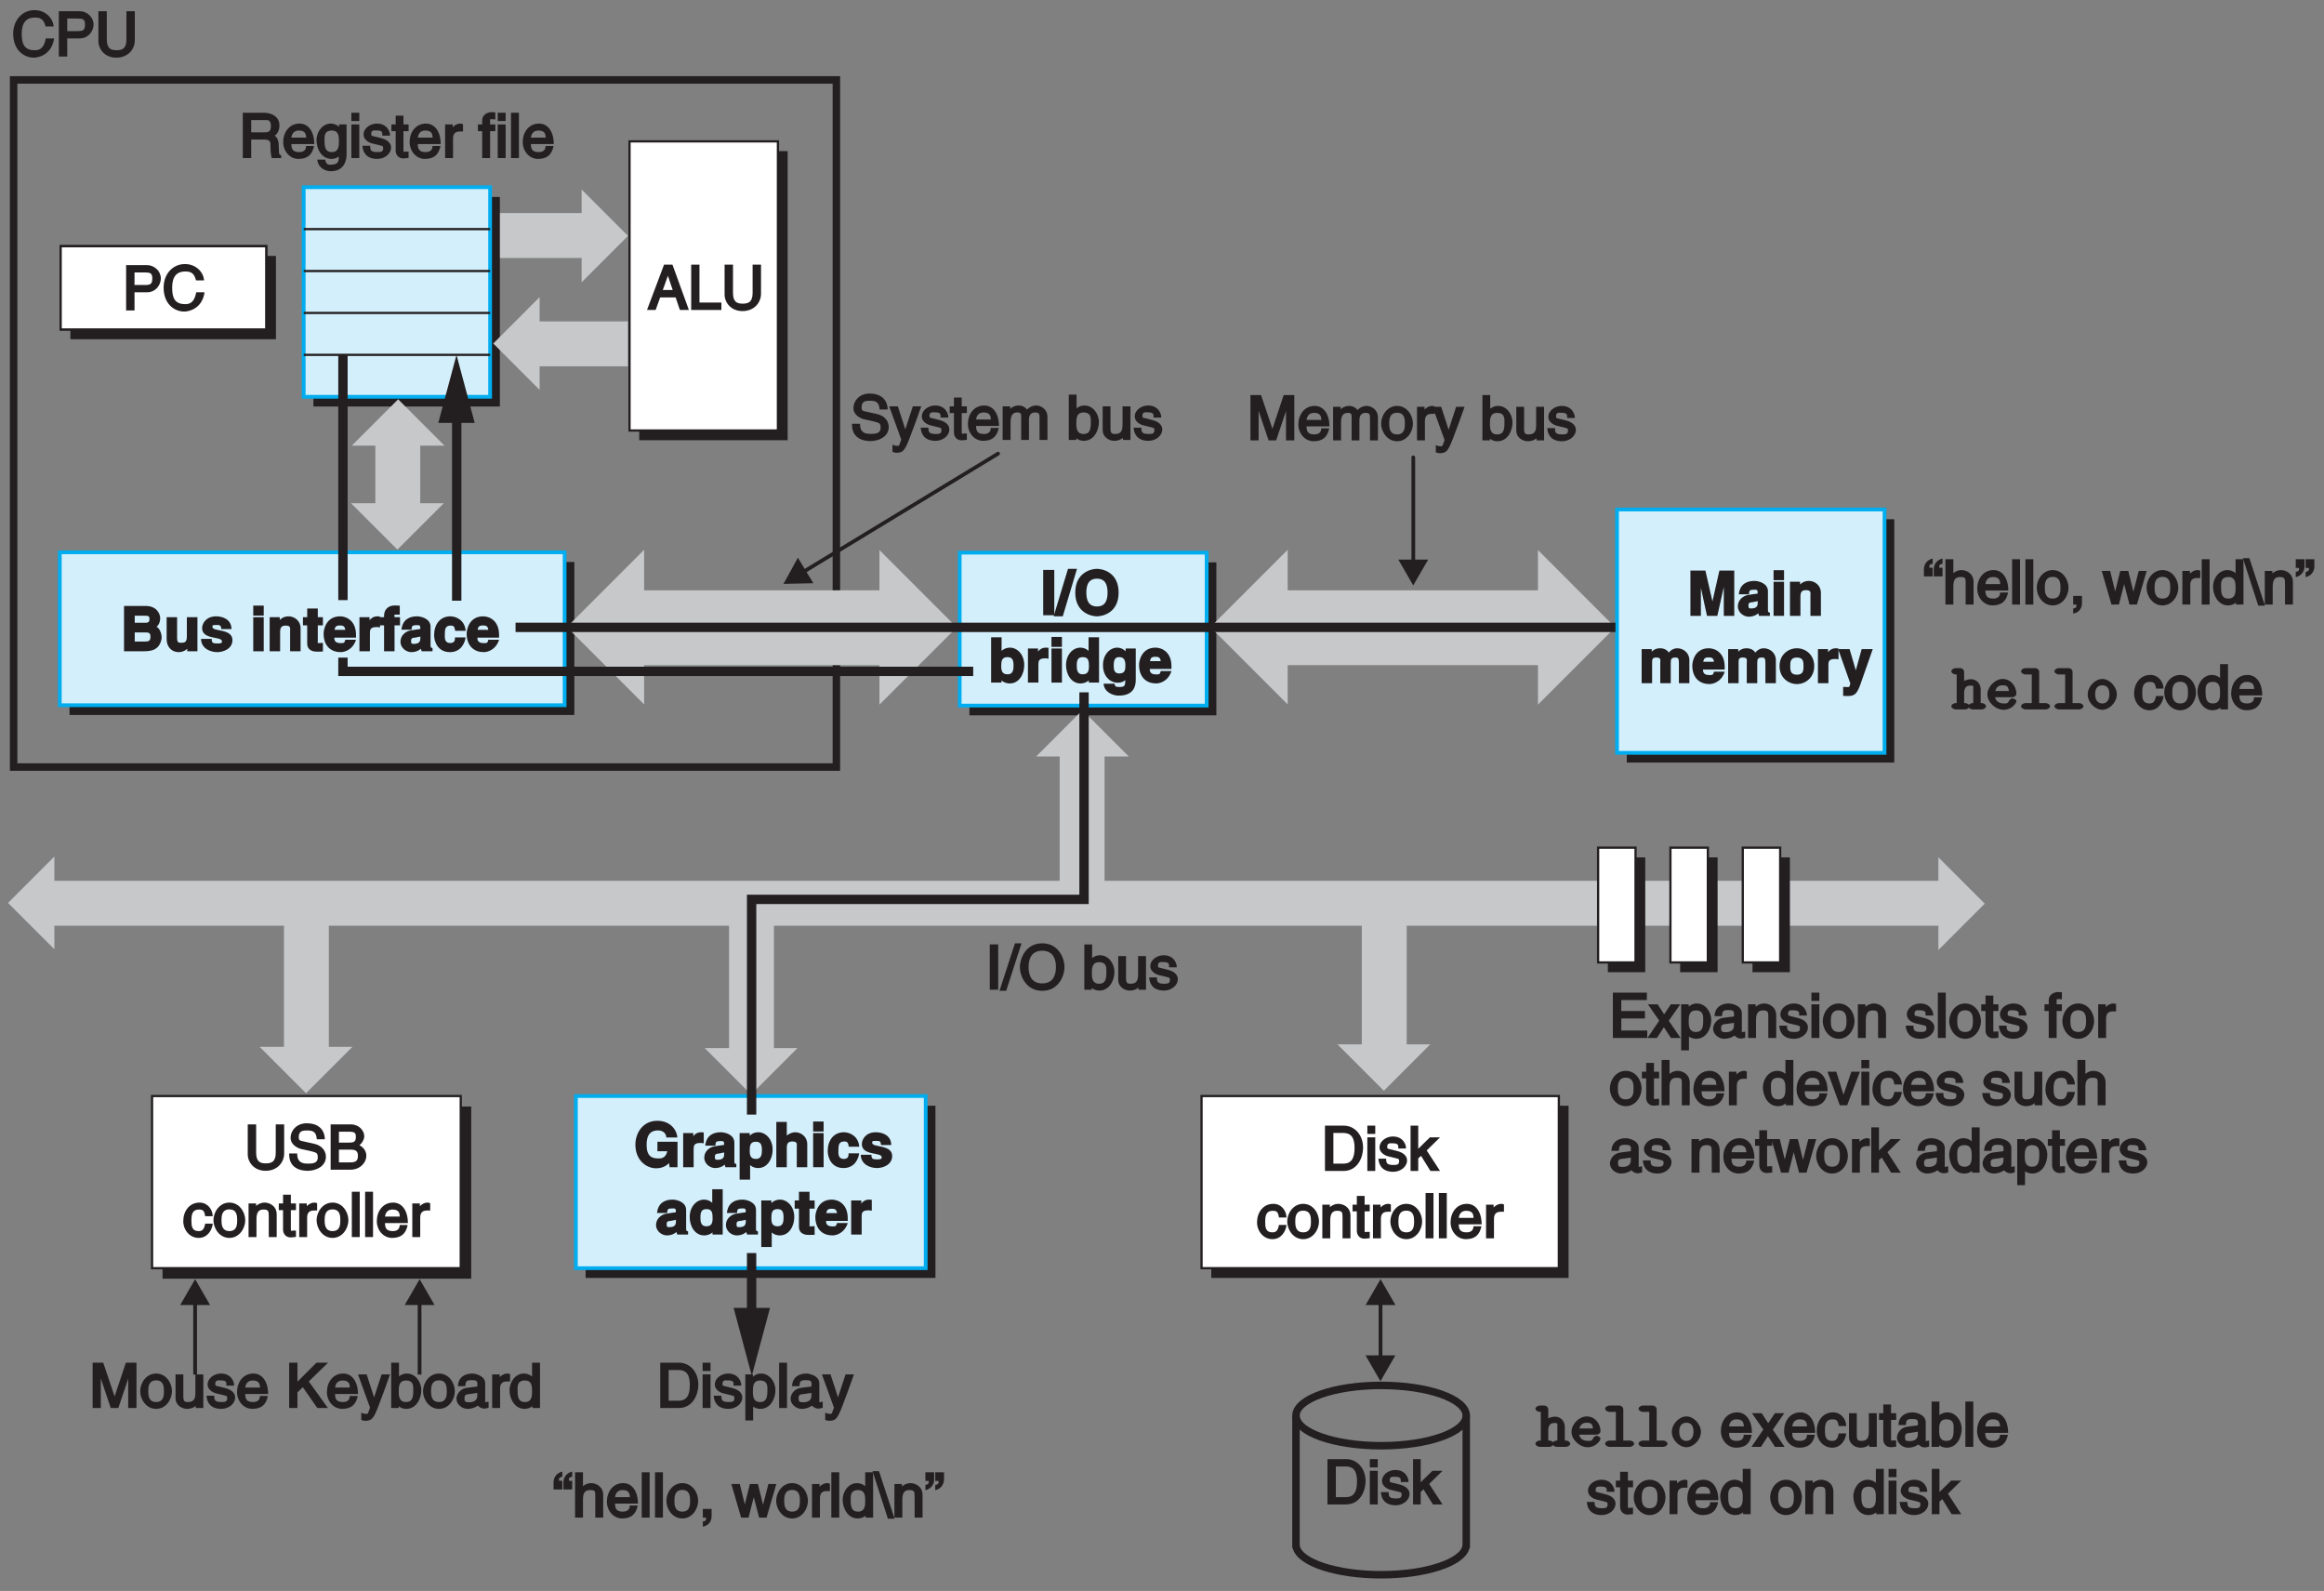 <?xml version="1.0" encoding="UTF-8"?>
<svg xmlns="http://www.w3.org/2000/svg" xmlns:xlink="http://www.w3.org/1999/xlink" width="298.153pt" height="204.045pt" viewBox="0 0 298.153 204.045" version="1.1">
<rect x="0" y="0" width="298.153" height="204.045" fill="#808080" stroke="none"/>
<defs>
<g>
<symbol overflow="visible" id="glyph0-0">
<path style="stroke:none;" d=""/>
</symbol>
<symbol overflow="visible" id="glyph0-1">
<path style="stroke:none;" d="M 5.344 -4 C 5.234 -4.922 4.328 -5.953 2.906 -5.953 C 1.312 -5.953 0.172 -4.641 0.172 -2.938 C 0.172 -0.812 1.562 0.141 2.828 0.141 C 3.234 0.141 5.094 -0.094 5.422 -2.328 L 4.359 -2.328 C 4.094 -0.906 3.422 -0.812 2.938 -0.812 C 1.562 -0.812 1.266 -1.656 1.266 -2.953 C 1.266 -4.406 1.922 -5 2.906 -5 C 3.438 -5 4.078 -4.969 4.328 -3.859 L 5.359 -3.859 Z M 5.344 -4 "/>
</symbol>
<symbol overflow="visible" id="glyph0-2">
<path style="stroke:none;" d="M 1.406 -4.875 L 2.922 -4.875 C 3.531 -4.875 3.844 -4.812 3.844 -4.109 C 3.844 -3.359 3.562 -3.266 2.891 -3.266 L 1.562 -3.266 L 1.562 -4.875 Z M 1.406 -2.328 L 3.141 -2.328 C 4.344 -2.328 4.938 -3.344 4.938 -4.109 C 4.938 -5 4.172 -5.812 3.141 -5.812 L 0.484 -5.812 L 0.484 0 L 1.562 0 L 1.562 -2.328 Z M 1.406 -2.328 "/>
</symbol>
<symbol overflow="visible" id="glyph0-3">
<path style="stroke:none;" d="M 4.031 -5.672 L 4.031 -2.172 C 4.031 -0.969 3.438 -0.812 2.75 -0.812 C 2.078 -0.812 1.516 -0.984 1.516 -2.188 L 1.516 -5.812 L 0.438 -5.812 L 0.438 -1.984 C 0.438 -0.953 1.25 0.141 2.734 0.141 C 4.25 0.141 5.109 -0.953 5.109 -2.078 L 5.109 -5.812 L 4.031 -5.812 Z M 4.031 -5.672 "/>
</symbol>
<symbol overflow="visible" id="glyph0-4">
<path style="stroke:none;" d="M 1.422 -2.375 L 3.234 -2.375 C 4.125 -2.375 4.047 -1.984 4.047 -1.531 C 4.047 -1.328 4.062 -0.484 4.219 0 L 5.422 0 L 5.422 -0.344 C 5.141 -0.5 5.156 -0.516 5.141 -0.828 L 5.094 -1.828 C 5.062 -2.594 4.594 -2.875 4.594 -2.875 C 4.75 -2.953 5.203 -3.359 5.203 -4.188 C 5.203 -5.344 4.141 -5.812 3.234 -5.812 L 0.5 -5.812 L 0.5 0 L 1.578 0 L 1.578 -2.375 Z M 1.422 -4.875 L 3.281 -4.875 C 3.656 -4.875 4.109 -4.953 4.109 -4.109 C 4.109 -3.297 3.703 -3.297 3.156 -3.297 L 1.578 -3.297 L 1.578 -4.875 Z M 1.422 -4.875 "/>
</symbol>
<symbol overflow="visible" id="glyph0-5">
<path style="stroke:none;" d="M 3.062 -1.422 C 3.047 -1.125 2.844 -0.766 2.203 -0.766 C 1.422 -0.766 1.188 -1.094 1.188 -1.797 L 4.125 -1.797 C 4.125 -3.359 3.391 -4.422 2.234 -4.422 C 0.906 -4.422 0.141 -3.297 0.141 -2.047 C 0.141 -0.891 0.969 0.109 2.109 0.109 C 2.75 0.109 3.125 -0.078 3.312 -0.203 C 3.828 -0.531 4.047 -1.219 4.094 -1.547 L 3.078 -1.547 Z M 1.188 -2.469 C 1.188 -3.094 1.516 -3.531 2.141 -3.531 C 2.969 -3.531 3.062 -3.094 3.094 -2.625 L 1.188 -2.625 Z M 1.188 -2.469 "/>
</symbol>
<symbol overflow="visible" id="glyph0-6">
<path style="stroke:none;" d="M 1.172 -2.172 C 1.172 -2.688 1.062 -3.531 2.109 -3.531 C 3.078 -3.531 3.016 -2.625 3.016 -1.969 C 3.016 -0.906 2.516 -0.766 2.094 -0.766 C 1.359 -0.766 1.172 -1.281 1.172 -2.172 Z M 3.844 -4.312 L 3.031 -4.312 L 3.031 -3.75 L 3.266 -3.75 C 3.141 -3.922 2.719 -4.422 1.984 -4.422 C 0.922 -4.422 0.141 -3.406 0.141 -2.281 C 0.141 -1.312 0.703 0.109 2.078 0.109 C 2.609 0.109 3.078 -0.172 3.312 -0.547 L 3.312 -0.453 L 2.984 -0.453 L 2.984 -0.438 C 2.984 0.047 3.188 0.844 2.016 0.844 C 1.859 0.844 1.391 0.984 1.25 0.203 L 0.234 0.203 C 0.391 1.422 1.484 1.688 1.969 1.688 C 3.828 1.688 4 0.094 4 -0.484 L 4 -4.312 Z M 3.844 -4.312 "/>
</symbol>
<symbol overflow="visible" id="glyph0-7">
<path style="stroke:none;" d="M 1.188 -4.312 L 0.344 -4.312 L 0.344 0 L 1.359 0 L 1.359 -4.312 Z M 1.359 -4.891 L 1.359 -5.812 L 0.344 -5.812 L 0.344 -4.75 L 1.359 -4.75 Z M 1.359 -4.891 "/>
</symbol>
<symbol overflow="visible" id="glyph0-8">
<path style="stroke:none;" d="M 3.594 -3.016 C 3.594 -3.219 3.344 -4.422 1.906 -4.422 C 1.109 -4.422 0.203 -3.875 0.203 -3 C 0.203 -2.438 0.75 -2.016 1.312 -1.875 L 2.094 -1.688 C 2.672 -1.531 2.719 -1.578 2.719 -1.25 C 2.719 -0.812 2.453 -0.766 1.969 -0.766 C 1.016 -0.766 1.078 -1.125 1.047 -1.578 L 0.062 -1.578 C 0.094 -0.953 0.391 0.109 1.969 0.109 C 2.891 0.109 3.734 -0.531 3.734 -1.359 C 3.734 -1.906 3.281 -2.359 2.438 -2.562 L 1.766 -2.734 C 1.234 -2.875 1.188 -2.797 1.188 -3.125 C 1.188 -3.625 1.625 -3.547 1.828 -3.547 C 2.688 -3.547 2.609 -3.281 2.609 -2.875 L 3.594 -2.875 Z M 3.594 -3.016 "/>
</symbol>
<symbol overflow="visible" id="glyph0-9">
<path style="stroke:none;" d="M 2.141 -3.609 L 2.141 -4.312 L 1.484 -4.312 L 1.484 -5.438 L 0.484 -5.438 L 0.484 -4.312 L -0.062 -4.312 L -0.062 -3.453 L 0.484 -3.453 L 0.484 -0.953 C 0.484 -0.469 0.797 0.047 1.469 0.047 C 1.531 0.047 1.734 0.016 2.141 -0.016 L 2.141 -0.828 L 1.734 -0.828 C 1.594 -0.828 1.484 -0.672 1.484 -0.984 L 1.484 -3.453 L 2.141 -3.453 Z M 2.141 -3.609 "/>
</symbol>
<symbol overflow="visible" id="glyph0-10">
<path style="stroke:none;" d="M 1.438 -2.484 C 1.438 -3.062 1.672 -3.406 2.297 -3.406 L 2.719 -3.406 L 2.719 -4.344 C 2.5 -4.422 2.453 -4.422 2.375 -4.422 C 1.875 -4.422 1.391 -4.062 1.156 -3.641 L 1.391 -3.641 L 1.391 -4.312 L 0.422 -4.312 L 0.422 0 L 1.438 0 Z M 1.438 -2.484 "/>
</symbol>
<symbol overflow="visible" id="glyph0-11">
<path style="stroke:none;" d=""/>
</symbol>
<symbol overflow="visible" id="glyph0-12">
<path style="stroke:none;" d="M 2.172 -3.609 L 2.172 -4.312 L 1.5 -4.312 L 1.5 -4.672 C 1.5 -4.984 1.438 -4.984 1.734 -4.984 C 1.828 -4.984 1.922 -4.984 2.172 -4.953 L 2.172 -5.859 C 1.906 -5.875 1.812 -5.891 1.703 -5.891 C 1.047 -5.891 0.484 -5.469 0.484 -4.859 L 0.484 -4.312 L -0.062 -4.312 L -0.062 -3.453 L 0.484 -3.453 L 0.484 0 L 1.5 0 L 1.5 -3.453 L 2.172 -3.453 Z M 2.172 -3.609 "/>
</symbol>
<symbol overflow="visible" id="glyph0-13">
<path style="stroke:none;" d="M 1.188 -5.812 L 0.344 -5.812 L 0.344 0 L 1.359 0 L 1.359 -5.812 Z M 1.188 -5.812 "/>
</symbol>
<symbol overflow="visible" id="glyph0-14">
<path style="stroke:none;" d="M 3.5 -1.75 L 4.094 0 L 5.25 0 L 3.141 -5.812 L 2.062 -5.812 L -0.125 0 L 0.984 0 L 1.562 -1.609 L 3.547 -1.609 Z M 1.844 -2.406 L 2.672 -4.703 L 2.453 -4.703 L 3.172 -2.562 L 1.906 -2.562 Z M 1.844 -2.406 "/>
</symbol>
<symbol overflow="visible" id="glyph0-15">
<path style="stroke:none;" d="M 1.328 -5.812 L 0.422 -5.812 L 0.422 0 L 4.297 0 L 4.297 -0.953 L 1.484 -0.953 L 1.484 -5.812 Z M 1.328 -5.812 "/>
</symbol>
<symbol overflow="visible" id="glyph0-16">
<path style="stroke:none;" d="M 4.781 -4.047 C 4.75 -4.656 4.391 -5.953 2.453 -5.953 C 1.125 -5.953 0.391 -4.969 0.391 -4.109 C 0.391 -3.141 1.375 -2.75 1.734 -2.656 L 2.875 -2.406 C 3.781 -2.188 3.875 -2.141 3.875 -1.562 C 3.875 -0.781 3.141 -0.781 2.594 -0.781 C 1.891 -0.781 1.234 -0.938 1.234 -2.078 L 0.203 -2.078 C 0.203 -1.422 0.344 -0.844 0.812 -0.422 C 1.062 -0.203 1.578 0.141 2.609 0.141 C 3.547 0.141 4.922 -0.359 4.922 -1.672 C 4.922 -2.547 4.234 -3.125 3.516 -3.297 L 1.938 -3.656 C 1.609 -3.734 1.438 -3.734 1.438 -4.203 C 1.438 -5.047 2.078 -5.031 2.547 -5.031 C 3.172 -5.031 3.703 -4.906 3.75 -3.906 L 4.781 -3.906 Z M 4.781 -4.047 "/>
</symbol>
<symbol overflow="visible" id="glyph0-17">
<path style="stroke:none;" d="M 1.938 -1.031 L 2.031 -1.031 L 0.969 -4.312 L -0.141 -4.312 L 1.406 -0.047 C 1.078 0.781 1.219 0.75 0.859 0.75 C 0.672 0.75 0.531 0.703 0.281 0.609 L 0.281 1.531 C 0.562 1.609 0.641 1.641 0.734 1.641 C 1.609 1.641 1.844 1.406 2.469 -0.219 C 2.984 -1.531 3.453 -2.859 3.969 -4.312 L 2.891 -4.312 L 1.812 -1.031 Z M 1.938 -1.031 "/>
</symbol>
<symbol overflow="visible" id="glyph0-18">
<path style="stroke:none;" d="M 0.5 0 L 1.344 0 L 1.344 -2.344 C 1.344 -3.422 1.859 -3.531 2.234 -3.531 C 2.734 -3.531 2.703 -3.266 2.703 -2.922 L 2.703 0 L 3.703 0 L 3.703 -2.594 C 3.703 -3.141 3.922 -3.531 4.484 -3.531 C 5.062 -3.531 5.062 -3.297 5.062 -2.75 L 5.062 0 L 6.078 0 L 6.078 -2.922 C 6.078 -4.062 5.094 -4.422 4.672 -4.422 C 4.047 -4.422 3.656 -4.109 3.453 -3.891 C 3.438 -3.938 3.094 -4.422 2.375 -4.422 C 1.641 -4.422 1.172 -3.906 1.062 -3.75 L 1.297 -3.75 L 1.297 -4.312 L 0.328 -4.312 L 0.328 0 Z M 0.5 0 "/>
</symbol>
<symbol overflow="visible" id="glyph0-19">
<path style="stroke:none;" d="M 1.25 -0.141 L 1.25 -0.5 L 1 -0.5 C 1.109 -0.312 1.516 0.109 2.203 0.109 C 3.578 0.109 4.141 -1.312 4.141 -2.281 C 4.141 -3.406 3.359 -4.422 2.297 -4.422 C 1.828 -4.422 1.312 -4.188 1.047 -3.812 L 1.281 -3.812 L 1.281 -5.812 L 0.281 -5.812 L 0.281 0 L 1.25 0 Z M 3.109 -2.172 C 3.109 -1.281 2.922 -0.766 2.188 -0.766 C 1.766 -0.766 1.25 -0.906 1.25 -1.969 C 1.25 -2.625 1.203 -3.531 2.172 -3.531 C 3.219 -3.531 3.109 -2.688 3.109 -2.172 Z M 3.109 -2.172 "/>
</symbol>
<symbol overflow="visible" id="glyph0-20">
<path style="stroke:none;" d="M 3.922 -0.141 L 3.922 -4.312 L 2.906 -4.312 L 2.906 -1.953 C 2.906 -1.375 2.828 -0.766 1.969 -0.766 C 1.531 -0.766 1.359 -0.844 1.359 -1.5 L 1.359 -4.312 L 0.359 -4.312 L 0.359 -1.281 C 0.359 -0.312 1.234 0.109 1.828 0.109 C 2.469 0.109 2.938 -0.172 3.125 -0.484 L 2.953 -0.672 L 2.953 0 L 3.922 0 Z M 3.922 -0.141 "/>
</symbol>
<symbol overflow="visible" id="glyph0-21">
<path style="stroke:none;" d="M 6.016 -0.141 L 6.016 -5.812 L 4.656 -5.812 L 3.094 -1.141 L 3.328 -1.141 L 1.75 -5.812 L 0.391 -5.812 L 0.391 0 L 1.438 0 L 1.438 -3.406 C 1.438 -3.562 1.438 -4.266 1.438 -4.625 L 1.156 -4.625 L 2.719 0 L 3.688 0 L 5.25 -4.641 L 4.969 -4.641 C 4.969 -4.266 4.953 -3.562 4.953 -3.406 L 4.953 0 L 6.016 0 Z M 6.016 -0.141 "/>
</symbol>
<symbol overflow="visible" id="glyph0-22">
<path style="stroke:none;" d="M 0.094 -2.156 C 0.094 -1.125 0.859 0.109 2.141 0.109 C 3.422 0.109 4.172 -1.125 4.172 -2.156 C 4.172 -3.203 3.422 -4.422 2.141 -4.422 C 0.859 -4.422 0.094 -3.203 0.094 -2.156 Z M 1.125 -2.156 C 1.125 -2.703 1.172 -3.547 2.141 -3.547 C 3.109 -3.547 3.141 -2.703 3.141 -2.156 C 3.141 -1.625 3.109 -0.766 2.141 -0.766 C 1.172 -0.766 1.125 -1.625 1.125 -2.156 Z M 1.125 -2.156 "/>
</symbol>
<symbol overflow="visible" id="glyph0-23">
<path style="stroke:none;" d="M 1.438 -5.812 L 0.531 -5.812 L 0.531 0 L 1.609 0 L 1.609 -5.812 Z M 1.438 -5.812 "/>
</symbol>
<symbol overflow="visible" id="glyph0-24">
<path style="stroke:none;" d="M 2.266 -5.953 L 1.625 -5.953 L -0.359 0.141 L 0.5 0.141 L 2.469 -5.953 Z M 2.266 -5.953 "/>
</symbol>
<symbol overflow="visible" id="glyph0-25">
<path style="stroke:none;" d="M 4.75 -2.906 C 4.75 -1.609 4.188 -0.812 2.984 -0.812 C 1.797 -0.812 1.234 -1.609 1.234 -2.906 C 1.234 -4.203 1.797 -5 2.984 -5 C 4.188 -5 4.75 -4.203 4.75 -2.906 Z M 5.844 -2.906 C 5.844 -4.094 5.047 -5.953 2.984 -5.953 C 0.938 -5.953 0.125 -4.094 0.125 -2.906 C 0.125 -1.719 0.938 0.141 2.984 0.141 C 5.047 0.141 5.844 -1.719 5.844 -2.906 Z M 5.844 -2.906 "/>
</symbol>
<symbol overflow="visible" id="glyph0-26">
<path style="stroke:none;" d="M 4.734 -0.953 L 1.562 -0.953 L 1.562 -2.5 L 4.594 -2.5 L 4.594 -3.453 L 1.562 -3.453 L 1.562 -4.859 L 4.844 -4.859 L 4.844 -5.812 L 0.484 -5.812 L 0.484 0 L 4.891 0 L 4.891 -0.953 Z M 4.734 -0.953 "/>
</symbol>
<symbol overflow="visible" id="glyph0-27">
<path style="stroke:none;" d="M 2.469 -2.109 L 4 -4.312 L 2.797 -4.312 L 1.938 -3.031 L 1.109 -4.312 L -0.141 -4.312 L 1.312 -2.219 L -0.203 0 L 1.016 0 L 1.906 -1.375 L 2.812 0 L 4.047 0 L 2.531 -2.203 Z M 2.469 -2.109 "/>
</symbol>
<symbol overflow="visible" id="glyph0-28">
<path style="stroke:none;" d="M 1.25 -1.969 C 1.25 -2.625 1.203 -3.531 2.172 -3.531 C 3.219 -3.531 3.109 -2.688 3.109 -2.172 C 3.109 -1.281 2.922 -0.766 2.188 -0.766 C 1.766 -0.766 1.25 -0.906 1.25 -1.969 Z M 0.453 1.594 L 1.281 1.594 L 1.281 -0.422 L 1.047 -0.422 C 1.188 -0.172 1.672 0.109 2.203 0.109 C 3.578 0.109 4.141 -1.312 4.141 -2.281 C 4.141 -3.406 3.359 -4.422 2.297 -4.422 C 1.562 -4.422 1.141 -3.922 1 -3.75 L 1.25 -3.75 L 1.25 -4.312 L 0.281 -4.312 L 0.281 1.594 Z M 0.453 1.594 "/>
</symbol>
<symbol overflow="visible" id="glyph0-29">
<path style="stroke:none;" d="M 1.266 -2.938 C 1.312 -3.25 1.25 -3.578 2.016 -3.578 C 2.656 -3.578 2.797 -3.484 2.797 -3.062 C 2.797 -2.672 2.781 -2.75 2.609 -2.734 L 1.5 -2.594 C 0.375 -2.453 0.109 -1.531 0.109 -1.188 C 0.109 -0.5 0.797 0.109 1.531 0.109 C 2.328 0.109 2.844 -0.297 2.844 -0.297 C 2.844 -0.375 3.109 0.078 3.703 0.078 C 3.859 0.078 3.953 0.031 4.234 -0.031 L 4.234 -0.812 C 4 -0.766 3.906 -0.75 3.844 -0.75 C 3.719 -0.75 3.797 -0.672 3.797 -0.844 L 3.797 -3.156 C 3.797 -4.188 2.453 -4.422 2.141 -4.422 C 1.141 -4.422 0.344 -3.922 0.297 -2.797 L 1.234 -2.797 Z M 2.781 -1.531 C 2.781 -1 2.344 -0.734 1.703 -0.734 C 1.203 -0.734 1.141 -0.859 1.141 -1.297 C 1.141 -1.797 1.5 -1.75 1.844 -1.797 C 2.672 -1.906 2.953 -2 2.781 -1.875 Z M 2.781 -1.531 "/>
</symbol>
<symbol overflow="visible" id="glyph0-30">
<path style="stroke:none;" d="M 3.938 -2.891 C 3.938 -4.031 2.984 -4.422 2.375 -4.422 C 1.672 -4.422 1.172 -3.906 1.062 -3.75 L 1.297 -3.75 L 1.297 -4.312 L 0.328 -4.312 L 0.328 0 L 1.344 0 L 1.344 -2.344 C 1.344 -3.422 1.859 -3.531 2.234 -3.531 C 2.891 -3.531 2.922 -3.328 2.922 -2.625 L 2.922 0 L 3.938 0 Z M 3.938 -2.891 "/>
</symbol>
<symbol overflow="visible" id="glyph0-31">
<path style="stroke:none;" d="M 3.938 -2.891 C 3.938 -4.031 2.984 -4.422 2.375 -4.422 C 1.719 -4.422 1.266 -3.984 1.109 -3.781 L 1.344 -3.781 L 1.344 -5.812 L 0.328 -5.812 L 0.328 0 L 1.344 0 L 1.344 -2.344 C 1.344 -3.359 1.75 -3.531 2.297 -3.531 C 2.938 -3.531 2.922 -3.328 2.922 -2.781 L 2.922 0 L 3.938 0 Z M 3.938 -2.891 "/>
</symbol>
<symbol overflow="visible" id="glyph0-32">
<path style="stroke:none;" d="M 3.844 -5.812 L 2.984 -5.812 L 2.984 -3.672 L 3.078 -3.953 C 3.094 -3.922 2.672 -4.422 1.938 -4.422 C 0.875 -4.422 0.094 -3.406 0.094 -2.281 C 0.094 -1.312 0.672 0.109 2.031 0.109 C 2.422 0.109 3 -0.047 3.281 -0.547 L 3.031 -0.547 L 3.031 0 L 4 0 L 4 -5.812 Z M 1.125 -2.172 C 1.125 -2.688 1.016 -3.531 2.062 -3.531 C 3.047 -3.531 2.984 -2.625 2.984 -1.969 C 2.984 -0.906 2.484 -0.766 2.047 -0.766 C 1.312 -0.766 1.125 -1.281 1.125 -2.172 Z M 1.125 -2.172 "/>
</symbol>
<symbol overflow="visible" id="glyph0-33">
<path style="stroke:none;" d="M 1.906 -1.031 L 2 -1.031 L 0.969 -4.312 L -0.156 -4.312 L 1.422 0 L 2.359 0 L 4 -4.312 L 2.906 -4.312 L 1.781 -1.031 Z M 1.906 -1.031 "/>
</symbol>
<symbol overflow="visible" id="glyph0-34">
<path style="stroke:none;" d="M 3.828 -2.812 C 3.781 -3.516 3.219 -4.422 2.156 -4.422 C 0.828 -4.422 0.062 -3.297 0.062 -2.047 C 0.062 -0.891 0.906 0.109 2.031 0.109 C 3.203 0.109 3.766 -0.938 3.844 -1.719 L 2.875 -1.719 C 2.734 -0.969 2.5 -0.766 2.047 -0.766 C 1.125 -0.766 1.109 -1.469 1.109 -2.156 C 1.109 -2.875 1.219 -3.531 2.062 -3.531 C 2.625 -3.531 2.766 -3.359 2.875 -2.672 L 3.844 -2.672 Z M 3.828 -2.812 "/>
</symbol>
<symbol overflow="visible" id="glyph0-35">
<path style="stroke:none;" d="M 2.75 -3.109 L 2.641 -3.109 L 3.453 0 L 4.406 0 L 5.656 -4.312 L 4.641 -4.312 L 3.828 -1.156 L 4.078 -1.156 L 3.297 -4.312 L 2.266 -4.312 L 1.484 -1.156 L 1.75 -1.156 L 0.969 -4.312 L -0.109 -4.312 L 1.141 0 L 2.094 0 L 2.891 -3.109 Z M 2.75 -3.109 "/>
</symbol>
<symbol overflow="visible" id="glyph0-36">
<path style="stroke:none;" d="M 2.344 -2.562 L 4.125 -4.312 L 2.828 -4.312 L 1.328 -2.844 L 1.328 -5.812 L 0.344 -5.812 L 0.344 0 L 1.328 0 L 1.328 -1.609 L 1.688 -1.938 L 2.891 0 L 4.125 0 L 2.406 -2.641 Z M 2.344 -2.562 "/>
</symbol>
<symbol overflow="visible" id="glyph0-37">
<path style="stroke:none;" d="M 0.625 0 L 2.828 0 C 4.641 0 5.344 -1.75 5.344 -2.984 C 5.344 -4.578 4.297 -5.812 2.859 -5.812 L 0.453 -5.812 L 0.453 0 Z M 1.375 -4.875 L 2.766 -4.875 C 3.781 -4.875 4.25 -4.328 4.25 -2.938 C 4.25 -1.547 3.781 -0.938 2.812 -0.938 L 1.531 -0.938 L 1.531 -4.875 Z M 1.375 -4.875 "/>
</symbol>
<symbol overflow="visible" id="glyph0-38">
<path style="stroke:none;" d="M 1.438 -1.969 L 2.172 -2.672 L 4.031 0 L 5.391 0 L 2.938 -3.406 L 5.406 -5.812 L 3.922 -5.812 L 1.203 -3.094 L 1.484 -2.984 L 1.484 -5.812 L 0.422 -5.812 L 0.422 0 L 1.484 0 L 1.484 -2.016 Z M 1.438 -1.969 "/>
</symbol>
<symbol overflow="visible" id="glyph0-39">
<path style="stroke:none;" d="M 1.312 -4.875 L 2.672 -4.875 C 3.5 -4.875 3.641 -4.734 3.641 -4.219 C 3.641 -3.547 3.375 -3.469 2.656 -3.469 L 1.469 -3.469 L 1.469 -4.875 Z M 0.562 0 L 2.938 0 C 4.172 0 4.984 -0.891 4.984 -1.781 C 4.984 -2.719 4.188 -3.125 3.828 -3.266 L 3.828 -2.969 C 4.422 -3.266 4.719 -3.906 4.719 -4.281 C 4.719 -5.031 4.031 -5.812 3 -5.812 L 0.406 -5.812 L 0.406 0 Z M 1.312 -2.578 L 2.781 -2.578 C 3.391 -2.578 3.906 -2.562 3.906 -1.797 C 3.906 -1.172 3.688 -0.938 2.906 -0.938 L 1.469 -0.938 L 1.469 -2.578 Z M 1.312 -2.578 "/>
</symbol>
<symbol overflow="visible" id="glyph0-40">
<path style="stroke:none;" d="M 2.359 -4.719 L 2.109 -4.719 C 2.109 -4.828 1.953 -5.156 2.516 -5.234 L 2.516 -5.906 C 1.734 -5.719 1.391 -5.109 1.391 -4.516 L 1.391 -3.609 L 2.516 -3.609 L 2.516 -4.719 Z M 1.094 -4.719 L 0.844 -4.719 C 0.844 -4.828 0.688 -5.156 1.25 -5.234 L 1.25 -5.906 C 0.469 -5.719 0.125 -5.109 0.125 -4.516 L 0.125 -3.609 L 1.25 -3.609 L 1.25 -4.719 Z M 1.094 -4.719 "/>
</symbol>
<symbol overflow="visible" id="glyph0-41">
<path style="stroke:none;" d="M 0.672 0 L 0.906 0 C 0.906 0.219 0.984 0.453 0.5 0.5 L 0.5 1.156 C 0.828 1.109 1.625 0.844 1.625 -0.203 L 1.625 -1.109 L 0.5 -1.109 L 0.5 0 Z M 0.672 0 "/>
</symbol>
<symbol overflow="visible" id="glyph0-42">
<path style="stroke:none;" d="M 1.75 0.141 L 2.484 0.141 L 0.484 -5.953 L -0.344 -5.953 L 1.625 0.141 Z M 1.75 0.141 "/>
</symbol>
<symbol overflow="visible" id="glyph0-43">
<path style="stroke:none;" d="M 0.203 -4.703 L 0.438 -4.703 C 0.438 -4.594 0.594 -4.281 0.031 -4.188 L 0.031 -3.516 C 0.828 -3.703 1.156 -4.328 1.156 -4.906 L 1.156 -5.812 L 0.031 -5.812 L 0.031 -4.703 Z M 1.469 -4.703 L 1.703 -4.703 C 1.703 -4.594 1.875 -4.281 1.297 -4.188 L 1.297 -3.516 C 2.094 -3.703 2.422 -4.328 2.422 -4.906 L 2.422 -5.812 L 1.297 -5.812 L 1.297 -4.703 Z M 1.469 -4.703 "/>
</symbol>
<symbol overflow="visible" id="glyph1-0">
<path style="stroke:none;" d=""/>
</symbol>
<symbol overflow="visible" id="glyph1-1">
<path style="stroke:none;" d="M 0.578 0 L 2.922 0 C 4.047 0 4.438 -0.234 4.766 -0.531 C 5.047 -0.828 5.281 -1.344 5.281 -1.781 C 5.281 -2.328 4.969 -3.016 4.625 -3.141 C 4.609 -3.125 5.094 -3.453 5.094 -4.25 C 5.094 -4.812 4.625 -5.812 3.266 -5.812 L 0.453 -5.812 L 0.453 0 Z M 1.688 -2.422 L 3.156 -2.422 C 3.578 -2.422 3.844 -2.391 3.844 -1.906 C 3.844 -1.344 3.672 -1.25 3.109 -1.25 L 1.828 -1.25 L 1.828 -2.422 Z M 1.688 -4.562 L 3.016 -4.562 C 3.531 -4.562 3.719 -4.578 3.719 -4.125 C 3.719 -3.688 3.5 -3.656 3.047 -3.656 L 1.828 -3.656 L 1.828 -4.562 Z M 1.688 -4.562 "/>
</symbol>
<symbol overflow="visible" id="glyph1-2">
<path style="stroke:none;" d="M 4.188 -4.375 L 2.969 -4.375 L 2.969 -1.875 C 2.969 -1.141 2.641 -1.094 2.281 -1.094 C 1.953 -1.094 1.719 -1.062 1.719 -1.703 L 1.719 -4.375 L 0.375 -4.375 L 0.375 -1.547 C 0.375 -0.5 1.094 0.109 1.906 0.109 C 2.469 0.109 2.984 -0.172 3.203 -0.578 L 3.016 -0.578 L 3.016 0 L 4.328 0 L 4.328 -4.375 Z M 4.188 -4.375 "/>
</symbol>
<symbol overflow="visible" id="glyph1-3">
<path style="stroke:none;" d="M 4 -2.984 C 3.906 -4.141 2.828 -4.484 2.031 -4.484 C 0.75 -4.484 0.234 -3.578 0.234 -2.969 C 0.234 -1.438 2.781 -1.953 2.781 -1.281 C 2.781 -1.125 2.781 -1 2.234 -1 C 1.547 -1 1.469 -1.109 1.469 -1.594 L 0.094 -1.594 C 0.125 -0.359 1.266 0.109 2.203 0.109 C 2.844 0.109 4.125 -0.25 4.125 -1.438 C 4.125 -2.953 1.562 -2.484 1.562 -3.125 C 1.562 -3.312 1.5 -3.375 2.094 -3.375 C 2.672 -3.375 2.625 -3.25 2.703 -2.844 L 4 -2.844 Z M 4 -2.984 "/>
</symbol>
<symbol overflow="visible" id="glyph1-4">
<path style="stroke:none;" d=""/>
</symbol>
<symbol overflow="visible" id="glyph1-5">
<path style="stroke:none;" d="M 0.391 -4.234 L 0.391 0 L 1.734 0 L 1.734 -4.375 L 0.391 -4.375 Z M 1.609 -5.859 L 0.391 -5.859 L 0.391 -4.578 L 1.734 -4.578 L 1.734 -5.859 Z M 1.609 -5.859 "/>
</symbol>
<symbol overflow="visible" id="glyph1-6">
<path style="stroke:none;" d="M 4.328 -2.969 C 4.328 -3.875 3.578 -4.484 2.781 -4.484 C 2 -4.484 1.594 -3.984 1.469 -3.781 L 1.656 -3.781 L 1.656 -4.375 L 0.359 -4.375 L 0.359 0 L 1.703 0 L 1.703 -2.484 C 1.703 -3.109 1.938 -3.297 2.422 -3.297 C 3.109 -3.297 2.984 -2.922 2.984 -2.625 L 2.984 0 L 4.328 0 Z M 4.328 -2.969 "/>
</symbol>
<symbol overflow="visible" id="glyph1-7">
<path style="stroke:none;" d="M 1.703 -5.484 L 0.484 -5.484 L 0.484 -4.375 L -0.062 -4.375 L -0.062 -3.328 L 0.484 -3.328 L 0.484 -0.984 C 0.484 -0.453 0.797 0.047 1.734 0.047 L 1.875 0.047 C 2.031 0.047 2.203 0.031 2.5 0.031 L 2.5 -1.078 C 2.297 -1.062 2.219 -1.062 2.156 -1.062 C 1.719 -1.062 1.844 -1 1.844 -1.25 L 1.844 -3.328 L 2.5 -3.328 L 2.5 -4.375 L 1.844 -4.375 L 1.844 -5.484 Z M 1.703 -5.484 "/>
</symbol>
<symbol overflow="visible" id="glyph1-8">
<path style="stroke:none;" d="M 2.766 -1.328 C 2.688 -1.031 2.516 -1.047 2.219 -1.047 C 1.344 -1.047 1.422 -1.594 1.406 -1.75 L 4.188 -1.75 L 4.188 -2.094 C 4.188 -3.953 2.938 -4.484 2.141 -4.484 C 0.344 -4.484 0.031 -2.766 0.031 -2.281 C 0.031 -0.594 1.062 0.109 2.219 0.109 C 2.906 0.109 3.859 -0.359 4.188 -1.484 L 2.812 -1.484 Z M 1.422 -2.594 C 1.469 -3.141 1.609 -3.312 2.125 -3.312 C 2.469 -3.312 2.75 -3.266 2.812 -2.75 L 1.438 -2.75 Z M 1.422 -2.594 "/>
</symbol>
<symbol overflow="visible" id="glyph1-9">
<path style="stroke:none;" d="M 0.484 0 L 1.703 0 L 1.703 -2.281 C 1.703 -2.734 1.719 -3.109 2.562 -3.109 C 2.656 -3.109 2.781 -3.109 3 -3.062 L 3 -4.453 C 2.797 -4.484 2.734 -4.484 2.656 -4.484 C 2 -4.484 1.656 -4.047 1.469 -3.672 L 1.656 -3.672 L 1.656 -4.375 L 0.359 -4.375 L 0.359 0 Z M 0.484 0 "/>
</symbol>
<symbol overflow="visible" id="glyph1-10">
<path style="stroke:none;" d="M 1.75 -3.328 L 2.578 -3.328 L 2.578 -4.375 L 1.875 -4.375 L 1.875 -4.391 C 1.875 -4.734 1.75 -4.703 2.125 -4.703 L 2.547 -4.703 L 2.547 -5.844 C 2.328 -5.875 2.188 -5.875 1.875 -5.875 C 1.125 -5.875 0.531 -5.406 0.531 -4.562 L 0.531 -4.375 L -0.062 -4.375 L -0.062 -3.328 L 0.531 -3.328 L 0.531 0 L 1.875 0 L 1.875 -3.328 Z M 1.75 -3.328 "/>
</symbol>
<symbol overflow="visible" id="glyph1-11">
<path style="stroke:none;" d="M 3.938 -3.156 C 3.938 -4.172 2.766 -4.484 2.188 -4.484 C 1.344 -4.484 0.344 -4.156 0.203 -2.766 L 1.5 -2.766 C 1.547 -3.156 1.516 -3.344 2.047 -3.344 C 2.328 -3.344 2.625 -3.453 2.625 -3 C 2.625 -2.781 2.547 -2.859 2.391 -2.828 L 1.422 -2.688 C 0.734 -2.578 0.078 -2.031 0.078 -1.234 C 0.078 -0.391 0.859 0.109 1.469 0.109 C 2.203 0.109 2.641 -0.266 2.688 -0.328 C 2.672 -0.406 2.688 -0.344 2.797 0 L 4.188 0 L 4.188 -0.406 C 3.922 -0.5 3.938 -0.469 3.938 -0.953 Z M 2.625 -1.609 C 2.625 -1.109 2.281 -0.953 1.797 -0.953 C 1.594 -0.953 1.438 -0.922 1.438 -1.297 C 1.438 -1.75 1.625 -1.703 2.031 -1.766 C 2.469 -1.844 2.75 -1.938 2.625 -1.859 Z M 2.625 -1.609 "/>
</symbol>
<symbol overflow="visible" id="glyph1-12">
<path style="stroke:none;" d="M 2.797 -1.641 C 2.797 -1.438 2.75 -1.062 2.203 -1.062 C 1.391 -1.062 1.5 -1.812 1.5 -2.25 C 1.5 -2.766 1.547 -3.297 2.219 -3.297 C 2.719 -3.328 2.75 -3.047 2.828 -2.625 L 4.172 -2.625 C 4.062 -4.047 2.875 -4.484 2.219 -4.484 C 0.844 -4.484 0.125 -3.391 0.125 -2.078 C 0.125 -1.219 0.609 0.109 2.156 0.109 C 3.656 0.109 4.109 -1.219 4.156 -1.781 L 2.797 -1.781 Z M 2.797 -1.641 "/>
</symbol>
<symbol overflow="visible" id="glyph1-13">
<path style="stroke:none;" d="M 1.641 -5.812 L 0.359 -5.812 L 0.359 0 L 1.781 0 L 1.781 -5.812 Z M 1.641 -5.812 "/>
</symbol>
<symbol overflow="visible" id="glyph1-14">
<path style="stroke:none;" d="M 2.391 -5.953 L 1.406 -5.953 L -0.438 0.141 L 0.734 0.141 L 2.562 -5.953 Z M 2.391 -5.953 "/>
</symbol>
<symbol overflow="visible" id="glyph1-15">
<path style="stroke:none;" d="M 0.203 -2.906 C 0.203 -0.312 2.266 0.141 2.984 0.141 C 3.719 0.141 5.766 -0.312 5.766 -2.906 C 5.766 -5.5 3.719 -5.953 2.984 -5.953 C 2.266 -5.953 0.203 -5.5 0.203 -2.906 Z M 1.625 -2.906 C 1.625 -4.453 2.375 -4.688 2.984 -4.688 C 3.609 -4.688 4.344 -4.453 4.344 -2.906 C 4.344 -1.359 3.609 -1.125 2.984 -1.125 C 2.375 -1.125 1.625 -1.359 1.625 -2.906 Z M 1.625 -2.906 "/>
</symbol>
<symbol overflow="visible" id="glyph1-16">
<path style="stroke:none;" d="M 3.203 -2.156 C 3.203 -1.672 3.141 -1.062 2.453 -1.062 C 1.766 -1.062 1.625 -1.484 1.625 -2.094 C 1.625 -2.75 1.688 -3.266 2.422 -3.266 C 3.109 -3.266 3.203 -2.812 3.203 -2.156 Z M 1.547 -5.812 L 0.328 -5.812 L 0.328 0 L 1.656 0 L 1.656 -0.516 L 1.469 -0.516 C 1.703 -0.094 2.281 0.109 2.719 0.109 C 3.938 0.109 4.578 -1.109 4.578 -2.234 C 4.578 -3.656 3.641 -4.484 2.75 -4.484 C 2.047 -4.484 1.625 -4.062 1.484 -3.844 L 1.672 -3.844 L 1.672 -5.812 Z M 1.547 -5.812 "/>
</symbol>
<symbol overflow="visible" id="glyph1-17">
<path style="stroke:none;" d="M 4.234 -5.812 L 3.016 -5.812 L 3.016 -3.844 L 3.203 -3.844 C 3.062 -4.062 2.656 -4.484 1.953 -4.484 C 1.062 -4.484 0.125 -3.656 0.125 -2.234 C 0.125 -1.109 0.766 0.109 1.984 0.109 C 2.422 0.109 3 -0.094 3.234 -0.516 L 3.047 -0.516 L 3.047 0 L 4.359 0 L 4.359 -5.812 Z M 1.5 -2.156 C 1.5 -2.812 1.594 -3.266 2.281 -3.266 C 3.016 -3.266 3.062 -2.75 3.062 -2.094 C 3.062 -1.484 2.938 -1.062 2.25 -1.062 C 1.562 -1.062 1.5 -1.672 1.5 -2.156 Z M 1.5 -2.156 "/>
</symbol>
<symbol overflow="visible" id="glyph1-18">
<path style="stroke:none;" d="M 3.078 -4.234 L 3.078 -3.781 L 3.266 -3.781 C 3.203 -3.891 2.766 -4.484 2 -4.484 C 1.109 -4.484 0.172 -3.656 0.172 -2.234 C 0.172 -0.812 1.078 0.016 2.062 0.016 C 2.719 0.016 3.078 -0.312 3.188 -0.516 L 3.031 -0.656 L 3.031 -0.234 C 3.031 0.438 2.891 0.562 2.328 0.562 C 1.703 0.562 1.75 0.5 1.656 0.141 L 0.25 0.141 C 0.312 1.156 1.344 1.672 2.188 1.672 C 4.203 1.672 4.375 0.344 4.375 -0.359 L 4.375 -4.375 L 3.078 -4.375 Z M 1.547 -2.172 C 1.547 -3.125 1.859 -3.266 2.266 -3.266 C 2.859 -3.266 3.047 -2.875 3.047 -2.219 C 3.047 -1.656 3 -1.172 2.266 -1.172 C 1.625 -1.172 1.547 -1.641 1.547 -2.172 Z M 1.547 -2.172 "/>
</symbol>
<symbol overflow="visible" id="glyph1-19">
<path style="stroke:none;" d="M 5.875 -5.812 L 4.109 -5.812 L 3.125 -1.453 L 3.312 -1.453 L 2.312 -5.812 L 0.391 -5.812 L 0.391 0 L 1.734 0 L 1.734 -4.609 L 1.516 -4.609 L 2.516 0 L 3.844 0 L 4.875 -4.609 L 4.672 -4.609 L 4.672 0 L 6.016 0 L 6.016 -5.812 Z M 5.875 -5.812 "/>
</symbol>
<symbol overflow="visible" id="glyph1-20">
<path style="stroke:none;" d="M 6.484 -2.969 C 6.484 -3.875 5.734 -4.484 4.922 -4.484 C 4.281 -4.484 3.875 -3.984 3.844 -3.922 C 3.656 -4.234 3.297 -4.484 2.703 -4.484 C 1.969 -4.484 1.578 -4 1.453 -3.781 L 1.656 -3.781 L 1.656 -4.375 L 0.359 -4.375 L 0.359 0 L 1.703 0 L 1.703 -2.641 C 1.703 -3.078 1.734 -3.297 2.234 -3.297 C 2.891 -3.297 2.75 -2.953 2.75 -2.609 L 2.75 0 L 4.094 0 L 4.094 -2.594 C 4.094 -3.078 4.156 -3.297 4.688 -3.297 C 5 -3.297 5.141 -3.234 5.141 -2.625 L 5.141 0 L 6.484 0 Z M 6.484 -2.969 "/>
</symbol>
<symbol overflow="visible" id="glyph1-21">
<path style="stroke:none;" d="M 4.578 -2.188 C 4.578 -3.672 3.453 -4.484 2.359 -4.484 C 1.25 -4.484 0.125 -3.672 0.125 -2.188 C 0.125 -0.719 1.25 0.109 2.359 0.109 C 3.453 0.109 4.578 -0.719 4.578 -2.188 Z M 3.203 -2.188 C 3.203 -1.672 3.188 -1.094 2.359 -1.094 C 1.516 -1.094 1.5 -1.672 1.5 -2.188 C 1.5 -2.719 1.516 -3.297 2.359 -3.297 C 3.188 -3.297 3.203 -2.719 3.203 -2.188 Z M 3.203 -2.188 "/>
</symbol>
<symbol overflow="visible" id="glyph1-22">
<path style="stroke:none;" d="M 4.141 -4.375 L 2.906 -4.375 L 2.078 -1.375 L 2.234 -1.375 L 1.359 -4.375 L -0.109 -4.375 L 1.453 0.031 C 1.344 0.594 1.266 0.484 0.875 0.484 C 0.781 0.484 0.719 0.484 0.531 0.469 L 0.531 1.625 C 0.828 1.641 1 1.641 1.156 1.641 C 2.094 1.641 2.359 1.297 2.875 -0.219 L 4.328 -4.375 Z M 4.141 -4.375 "/>
</symbol>
<symbol overflow="visible" id="glyph1-23">
<path style="stroke:none;" d="M 3.172 -2.047 L 4.297 -2.047 C 4.078 -1.062 3.375 -1.125 3.125 -1.125 C 2.344 -1.125 1.641 -1.375 1.641 -2.875 C 1.641 -4.297 2.281 -4.719 3.094 -4.719 C 3.906 -4.719 4.172 -4.172 4.172 -3.812 L 5.594 -3.812 C 5.531 -4.719 4.734 -5.953 3.031 -5.953 C 1.172 -5.969 0.203 -4.391 0.203 -2.891 C 0.203 -0.953 1.547 0.141 2.875 0.141 C 3.875 0.141 4.391 -0.391 4.516 -0.531 L 4.594 0 L 5.609 0 L 5.609 -3.266 L 3.031 -3.266 L 3.031 -2.047 Z M 3.172 -2.047 "/>
</symbol>
<symbol overflow="visible" id="glyph1-24">
<path style="stroke:none;" d="M 1.641 -2.094 C 1.641 -2.75 1.688 -3.266 2.422 -3.266 C 3.109 -3.266 3.203 -2.812 3.203 -2.156 C 3.203 -1.672 3.141 -1.062 2.453 -1.062 C 1.766 -1.062 1.641 -1.484 1.641 -2.094 Z M 1.5 -4.375 L 0.344 -4.375 L 0.344 1.594 L 1.688 1.594 L 1.688 -0.516 L 1.5 -0.516 C 1.594 -0.344 1.969 0.109 2.719 0.109 C 3.938 0.109 4.578 -1.109 4.578 -2.234 C 4.578 -3.656 3.641 -4.484 2.75 -4.484 C 2.016 -4.484 1.625 -4.062 1.453 -3.797 L 1.641 -3.797 L 1.641 -4.375 Z M 1.5 -4.375 "/>
</symbol>
<symbol overflow="visible" id="glyph1-25">
<path style="stroke:none;" d="M 4.328 -2.969 C 4.328 -3.875 3.578 -4.484 2.781 -4.484 C 2.188 -4.484 1.594 -4.031 1.516 -3.844 L 1.703 -3.844 L 1.703 -5.812 L 0.359 -5.812 L 0.359 0 L 1.703 0 L 1.703 -2.484 C 1.703 -3.109 1.938 -3.297 2.422 -3.297 C 3.109 -3.297 2.984 -2.922 2.984 -2.625 L 2.984 0 L 4.328 0 Z M 4.328 -2.969 "/>
</symbol>
<symbol overflow="visible" id="glyph2-0">
<path style="stroke:none;" d=""/>
</symbol>
<symbol overflow="visible" id="glyph2-1">
<path style="stroke:none;" d="M 3.672 -2.547 C 3.672 -3.375 3.062 -3.875 2.422 -3.875 C 1.875 -3.875 1.375 -3.547 1.547 -3.719 L 1.547 -4.797 C 1.547 -5.062 1.312 -5.297 1.031 -5.297 L 0.438 -5.297 C 0.297 -5.297 -0.094 -5.141 -0.094 -4.891 C -0.094 -4.641 0.312 -4.484 0.422 -4.484 L 0.594 -4.484 L 0.594 -0.812 L 0.438 -0.812 C 0.297 -0.812 -0.094 -0.656 -0.094 -0.406 C -0.094 -0.156 0.312 0 0.422 0 L 1.719 0 C 1.828 0 2.234 -0.156 2.234 -0.406 C 2.234 -0.656 1.844 -0.812 1.719 -0.812 L 1.547 -0.812 L 1.547 -2.094 C 1.547 -2.906 1.953 -3.062 2.375 -3.062 C 2.812 -3.062 2.719 -3 2.719 -2.5 L 2.719 -0.812 L 2.609 -0.812 C 2.469 -0.812 2.078 -0.656 2.078 -0.406 C 2.078 -0.156 2.484 0 2.609 0 L 3.844 0 C 3.969 0 4.359 -0.156 4.359 -0.406 C 4.359 -0.656 3.969 -0.812 3.844 -0.812 L 3.672 -0.812 Z M 3.672 -2.547 "/>
</symbol>
<symbol overflow="visible" id="glyph2-2">
<path style="stroke:none;" d="M 3.453 -1.562 C 3.625 -1.562 3.969 -1.719 3.969 -2.016 C 3.969 -2.938 3.266 -3.906 2.203 -3.906 C 1.234 -3.906 0.25 -2.922 0.25 -1.922 C 0.25 -0.938 1.266 0.047 2.328 0.047 C 3.406 0.047 3.969 -0.844 3.969 -1.047 C 3.969 -1.266 3.547 -1.422 3.5 -1.422 C 3.359 -1.422 3.094 -1.281 3.031 -1.125 C 2.859 -0.703 2.609 -0.766 2.375 -0.766 C 1.766 -0.766 1.344 -1.016 1.234 -1.562 Z M 1.219 -2.203 C 1.344 -2.797 1.625 -3.094 2.203 -3.094 C 2.625 -3.094 2.938 -3.047 3 -2.359 L 1.25 -2.359 Z M 1.219 -2.203 "/>
</symbol>
<symbol overflow="visible" id="glyph2-3">
<path style="stroke:none;" d="M 2.609 -4.797 C 2.609 -5.062 2.375 -5.297 2.094 -5.297 L 0.812 -5.297 C 0.672 -5.297 0.281 -5.141 0.281 -4.891 C 0.281 -4.641 0.688 -4.484 0.797 -4.484 L 1.656 -4.484 L 1.656 -0.812 L 0.812 -0.812 C 0.672 -0.812 0.281 -0.656 0.281 -0.406 C 0.281 -0.156 0.688 0 0.797 0 L 3.484 0 C 3.609 0 4 -0.156 4 -0.406 C 4 -0.656 3.609 -0.812 3.484 -0.812 L 2.609 -0.812 Z M 2.609 -4.797 "/>
</symbol>
<symbol overflow="visible" id="glyph2-4">
<path style="stroke:none;" d="M 4 -1.922 C 4 -2.938 3.047 -3.906 2.141 -3.906 C 1.219 -3.906 0.266 -2.938 0.266 -1.922 C 0.266 -0.875 1.234 0.047 2.141 0.047 C 3.031 0.047 4 -0.891 4 -1.922 Z M 2.141 -0.766 C 1.531 -0.766 1.219 -1.219 1.219 -1.969 C 1.219 -2.719 1.562 -3.094 2.141 -3.094 C 2.719 -3.094 3.047 -2.719 3.047 -1.969 C 3.047 -1.219 2.734 -0.766 2.141 -0.766 Z M 2.141 -0.766 "/>
</symbol>
</g>
<clipPath id="clip1">
  <path d="M 160 172 L 194 172 L 194 204.043 L 160 204.043 Z M 160 172 "/>
</clipPath>
</defs>
<g id="surface1">
<path style="fill:none;stroke-width:0.96;stroke-linecap:butt;stroke-linejoin:miter;stroke:rgb(13.725%,12.157%,12.549%);stroke-opacity:1;stroke-miterlimit:4;" d="M 324.89 566.897 L 219.339 566.897 L 219.339 655.026 L 324.89 655.026 Z M 324.89 566.897 " transform="matrix(1,0,0,-1,-217.589,665.276)"/>
<path style=" stroke:none;fill-rule:nonzero;fill:rgb(13.725%,12.157%,12.549%);fill-opacity:1;" d="M 35.402 43.508 L 9.031 43.508 L 9.031 32.828 L 35.402 32.828 Z M 35.402 43.508 "/>
<path style="fill:none;stroke-width:0.288;stroke-linecap:butt;stroke-linejoin:miter;stroke:rgb(13.725%,12.157%,12.549%);stroke-opacity:1;stroke-miterlimit:4;" d="M 251.746 623.019 L 225.371 623.019 L 225.371 633.698 L 251.746 633.698 Z M 251.746 623.019 " transform="matrix(1,0,0,-1,-217.589,665.276)"/>
<path style="fill-rule:nonzero;fill:rgb(100%,100%,100%);fill-opacity:1;stroke-width:0.288;stroke-linecap:butt;stroke-linejoin:miter;stroke:rgb(13.725%,12.157%,12.549%);stroke-opacity:1;stroke-miterlimit:4;" d="M 251.746 623.019 L 225.371 623.019 L 225.371 633.698 L 251.746 633.698 Z M 251.746 623.019 " transform="matrix(1,0,0,-1,-217.589,665.276)"/>
<path style=" stroke:none;fill-rule:nonzero;fill:rgb(13.725%,12.157%,12.549%);fill-opacity:1;" d="M 101.051 56.461 L 82.012 56.461 L 82.012 19.383 L 101.051 19.383 Z M 101.051 56.461 "/>
<path style=" stroke:none;fill-rule:nonzero;fill:rgb(13.725%,12.157%,12.549%);fill-opacity:1;" d="M 201.238 163.902 L 155.398 163.902 L 155.398 141.82 L 201.238 141.82 Z M 201.238 163.902 "/>
<path style="fill-rule:nonzero;fill:rgb(100%,100%,100%);fill-opacity:1;stroke-width:0.288;stroke-linecap:butt;stroke-linejoin:miter;stroke:rgb(13.725%,12.157%,12.549%);stroke-opacity:1;stroke-miterlimit:4;" d="M 417.578 502.624 L 371.738 502.624 L 371.738 524.702 L 417.578 524.702 Z M 417.578 502.624 " transform="matrix(1,0,0,-1,-217.589,665.276)"/>
<path style=" stroke:none;fill-rule:nonzero;fill:rgb(13.725%,12.157%,12.549%);fill-opacity:1;" d="M 120.012 163.902 L 75.129 163.902 L 75.129 141.82 L 120.012 141.82 Z M 120.012 163.902 "/>
<path style="fill-rule:nonzero;fill:rgb(83.138%,93.726%,98.824%);fill-opacity:1;stroke-width:0.48;stroke-linecap:butt;stroke-linejoin:miter;stroke:rgb(0%,67.844%,93.726%);stroke-opacity:1;stroke-miterlimit:4;" d="M 336.351 502.624 L 291.472 502.624 L 291.472 524.702 L 336.351 524.702 Z M 336.351 502.624 " transform="matrix(1,0,0,-1,-217.589,665.276)"/>
<path style=" stroke:none;fill-rule:nonzero;fill:rgb(13.725%,12.157%,12.549%);fill-opacity:1;" d="M 60.453 163.996 L 20.852 163.996 L 20.852 141.918 L 60.453 141.918 Z M 60.453 163.996 "/>
<path style="fill-rule:nonzero;fill:rgb(100%,100%,100%);fill-opacity:1;stroke-width:0.288;stroke-linecap:butt;stroke-linejoin:miter;stroke:rgb(13.725%,12.157%,12.549%);stroke-opacity:1;stroke-miterlimit:4;" d="M 276.699 502.624 L 237.097 502.624 L 237.097 524.702 L 276.699 524.702 Z M 276.699 502.624 " transform="matrix(1,0,0,-1,-217.589,665.276)"/>
<g clip-path="url(#clip1)" clip-rule="nonzero">
<path style="fill:none;stroke-width:0.96;stroke-linecap:butt;stroke-linejoin:miter;stroke:rgb(13.725%,12.157%,12.549%);stroke-opacity:1;stroke-miterlimit:4;" d="M 383.855 466.757 L 383.855 483.718 C 383.855 485.855 388.746 487.589 394.777 487.589 C 400.808 487.589 405.695 485.855 405.695 483.718 L 405.695 466.757 L 405.66 466.862 C 405.214 464.866 400.511 463.304 394.777 463.304 C 389.054 463.304 384.363 464.858 383.894 466.843 Z M 383.855 466.757 " transform="matrix(1,0,0,-1,-217.589,665.276)"/>
</g>
<path style=" stroke:none;fill-rule:nonzero;fill:rgb(13.725%,12.157%,12.549%);fill-opacity:1;" d="M 243.023 97.805 L 208.703 97.805 L 208.703 66.594 L 243.023 66.594 Z M 243.023 97.805 "/>
<path style="fill-rule:nonzero;fill:rgb(83.138%,93.726%,98.824%);fill-opacity:1;stroke-width:0.48;stroke-linecap:butt;stroke-linejoin:miter;stroke:rgb(0%,67.844%,93.726%);stroke-opacity:1;stroke-miterlimit:4;" d="M 459.363 568.718 L 425.043 568.718 L 425.043 599.929 L 459.363 599.929 Z M 459.363 568.718 " transform="matrix(1,0,0,-1,-217.589,665.276)"/>
<path style=" stroke:none;fill-rule:nonzero;fill:rgb(13.725%,12.157%,12.549%);fill-opacity:1;" d="M 156.051 91.746 L 124.371 91.746 L 124.371 72.129 L 156.051 72.129 Z M 156.051 91.746 "/>
<path style="fill:none;stroke-width:5.76;stroke-linecap:butt;stroke-linejoin:miter;stroke:rgb(77.647%,78.432%,79.216%);stroke-opacity:1;stroke-miterlimit:4;" d="M 223.769 549.425 L 467.066 549.425 " transform="matrix(1,0,0,-1,-217.589,665.276)"/>
<path style=" stroke:none;fill-rule:nonzero;fill:rgb(77.647%,78.432%,79.216%);fill-opacity:1;" d="M 248.68 109.949 L 248.68 121.848 L 254.629 115.898 L 248.68 109.949 "/>
<path style="fill:none;stroke-width:5.76;stroke-linecap:butt;stroke-linejoin:miter;stroke:rgb(77.647%,78.432%,79.216%);stroke-opacity:1;stroke-miterlimit:4;" d="M 256.898 549.198 L 256.898 530.214 " transform="matrix(1,0,0,-1,-217.589,665.276)"/>
<path style=" stroke:none;fill-rule:nonzero;fill:rgb(77.647%,78.432%,79.216%);fill-opacity:1;" d="M 45.211 134.266 L 33.312 134.266 L 39.262 140.215 L 45.211 134.266 "/>
<path style="fill:none;stroke-width:5.76;stroke-linecap:butt;stroke-linejoin:miter;stroke:rgb(77.647%,78.432%,79.216%);stroke-opacity:1;stroke-miterlimit:4;" d="M 314 549.038 L 314 530.058 " transform="matrix(1,0,0,-1,-217.589,665.276)"/>
<path style=" stroke:none;fill-rule:nonzero;fill:rgb(77.647%,78.432%,79.216%);fill-opacity:1;" d="M 102.309 134.426 L 90.414 134.426 L 96.359 140.375 L 102.309 134.426 "/>
<path style="fill:none;stroke-width:5.76;stroke-linecap:butt;stroke-linejoin:miter;stroke:rgb(77.647%,78.432%,79.216%);stroke-opacity:1;stroke-miterlimit:4;" d="M 395.179 549.519 L 395.179 530.53 " transform="matrix(1,0,0,-1,-217.589,665.276)"/>
<path style=" stroke:none;fill-rule:nonzero;fill:rgb(77.647%,78.432%,79.216%);fill-opacity:1;" d="M 183.488 133.949 L 171.594 133.949 L 177.539 139.895 L 183.488 133.949 "/>
<path style="fill:none;stroke-width:5.76;stroke-linecap:butt;stroke-linejoin:miter;stroke:rgb(77.647%,78.432%,79.216%);stroke-opacity:1;stroke-miterlimit:4;" d="M 356.418 551.847 L 356.418 569.046 " transform="matrix(1,0,0,-1,-217.589,665.276)"/>
<path style=" stroke:none;fill-rule:nonzero;fill:rgb(77.647%,78.432%,79.216%);fill-opacity:1;" d="M 132.926 97.027 L 144.824 97.027 L 138.875 91.078 L 132.926 97.027 "/>
<path style=" stroke:none;fill-rule:nonzero;fill:rgb(77.647%,78.432%,79.216%);fill-opacity:1;" d="M 6.977 121.75 L 6.977 109.855 L 1.031 115.805 L 6.977 121.75 "/>
<path style="fill-rule:nonzero;fill:rgb(83.138%,93.726%,98.824%);fill-opacity:1;stroke-width:0.48;stroke-linecap:butt;stroke-linejoin:miter;stroke:rgb(0%,67.844%,93.726%);stroke-opacity:1;stroke-miterlimit:4;" d="M 372.394 574.78 L 340.714 574.78 L 340.714 594.394 L 372.394 594.394 Z M 372.394 574.78 " transform="matrix(1,0,0,-1,-217.589,665.276)"/>
<path style=" stroke:none;fill-rule:nonzero;fill:rgb(13.725%,12.157%,12.549%);fill-opacity:1;" d="M 73.684 91.699 L 8.918 91.699 L 8.918 72.082 L 73.684 72.082 Z M 73.684 91.699 "/>
<path style=" stroke:none;fill-rule:nonzero;fill:rgb(83.138%,93.726%,98.824%);fill-opacity:1;" d="M 72.438 90.449 L 7.668 90.449 L 7.668 70.836 L 72.438 70.836 Z M 72.438 90.449 "/>
<path style="fill:none;stroke-width:0.48;stroke-linecap:butt;stroke-linejoin:miter;stroke:rgb(0%,67.844%,93.726%);stroke-opacity:1;stroke-miterlimit:4;" d="M 290.027 574.827 L 225.261 574.827 L 225.261 594.44 L 290.027 594.44 Z M 290.027 574.827 " transform="matrix(1,0,0,-1,-217.589,665.276)"/>
<path style="fill:none;stroke-width:5.76;stroke-linecap:butt;stroke-linejoin:miter;stroke:rgb(77.647%,78.432%,79.216%);stroke-opacity:1;stroke-miterlimit:4;" d="M 279.359 635.069 L 294.242 635.069 " transform="matrix(1,0,0,-1,-217.589,665.276)"/>
<path style=" stroke:none;fill-rule:nonzero;fill:rgb(77.647%,78.432%,79.216%);fill-opacity:1;" d="M 74.621 24.305 L 74.621 36.203 L 80.57 30.254 L 74.621 24.305 "/>
<path style=" stroke:none;fill-rule:nonzero;fill:rgb(13.725%,12.157%,12.549%);fill-opacity:1;" d="M 64.129 52.137 L 40.207 52.137 L 40.207 25.258 L 64.129 25.258 Z M 64.129 52.137 "/>
<path style="fill:none;stroke-width:5.76;stroke-linecap:butt;stroke-linejoin:miter;stroke:rgb(77.647%,78.432%,79.216%);stroke-opacity:1;stroke-miterlimit:4;" d="M 268.621 608.921 L 268.621 599.937 " transform="matrix(1,0,0,-1,-217.589,665.276)"/>
<path style=" stroke:none;fill-rule:nonzero;fill:rgb(77.647%,78.432%,79.216%);fill-opacity:1;" d="M 56.934 64.543 L 45.035 64.543 L 50.984 70.488 L 56.934 64.543 "/>
<path style=" stroke:none;fill-rule:nonzero;fill:rgb(77.647%,78.432%,79.216%);fill-opacity:1;" d="M 45.133 57.156 L 57.027 57.156 L 51.082 51.211 L 45.133 57.156 "/>
<path style="fill:none;stroke-width:5.76;stroke-linecap:butt;stroke-linejoin:miter;stroke:rgb(77.647%,78.432%,79.216%);stroke-opacity:1;stroke-miterlimit:4;" d="M 298.14 621.175 L 284.39 621.175 " transform="matrix(1,0,0,-1,-217.589,665.276)"/>
<path style=" stroke:none;fill-rule:nonzero;fill:rgb(77.647%,78.432%,79.216%);fill-opacity:1;" d="M 69.23 50.004 L 69.23 38.105 L 63.281 44.055 L 69.23 50.004 "/>
<path style="fill-rule:nonzero;fill:rgb(83.138%,93.726%,98.824%);fill-opacity:1;stroke-width:0.48;stroke-linecap:butt;stroke-linejoin:miter;stroke:rgb(0%,67.844%,93.726%);stroke-opacity:1;stroke-miterlimit:4;" d="M 280.468 614.386 L 256.55 614.386 L 256.55 641.265 L 280.468 641.265 Z M 280.468 614.386 " transform="matrix(1,0,0,-1,-217.589,665.276)"/>
<path style="fill:none;stroke-width:0.288;stroke-linecap:butt;stroke-linejoin:miter;stroke:rgb(13.725%,12.157%,12.549%);stroke-opacity:1;stroke-miterlimit:4;" d="M 256.55 619.765 L 280.468 619.765 " transform="matrix(1,0,0,-1,-217.589,665.276)"/>
<path style="fill:none;stroke-width:0.288;stroke-linecap:butt;stroke-linejoin:miter;stroke:rgb(13.725%,12.157%,12.549%);stroke-opacity:1;stroke-miterlimit:4;" d="M 256.55 625.14 L 280.468 625.14 " transform="matrix(1,0,0,-1,-217.589,665.276)"/>
<path style="fill:none;stroke-width:0.288;stroke-linecap:butt;stroke-linejoin:miter;stroke:rgb(13.725%,12.157%,12.549%);stroke-opacity:1;stroke-miterlimit:4;" d="M 256.55 630.515 L 280.468 630.515 " transform="matrix(1,0,0,-1,-217.589,665.276)"/>
<path style="fill:none;stroke-width:0.288;stroke-linecap:butt;stroke-linejoin:miter;stroke:rgb(13.725%,12.157%,12.549%);stroke-opacity:1;stroke-miterlimit:4;" d="M 256.55 635.89 L 280.468 635.89 " transform="matrix(1,0,0,-1,-217.589,665.276)"/>
<path style="fill-rule:nonzero;fill:rgb(100%,100%,100%);fill-opacity:1;stroke-width:0.288;stroke-linecap:butt;stroke-linejoin:miter;stroke:rgb(13.725%,12.157%,12.549%);stroke-opacity:1;stroke-miterlimit:4;" d="M 317.39 610.062 L 298.351 610.062 L 298.351 647.144 L 317.39 647.144 Z M 317.39 610.062 " transform="matrix(1,0,0,-1,-217.589,665.276)"/>
<path style=" stroke:none;fill-rule:nonzero;fill:rgb(13.725%,12.157%,12.549%);fill-opacity:1;" d="M 211.074 124.688 L 206.277 124.688 L 206.277 109.965 L 211.074 109.965 Z M 211.074 124.688 "/>
<path style="fill-rule:nonzero;fill:rgb(100%,100%,100%);fill-opacity:1;stroke-width:0.288;stroke-linecap:butt;stroke-linejoin:miter;stroke:rgb(13.725%,12.157%,12.549%);stroke-opacity:1;stroke-miterlimit:4;" d="M 427.418 541.839 L 422.617 541.839 L 422.617 556.558 L 427.418 556.558 Z M 427.418 541.839 " transform="matrix(1,0,0,-1,-217.589,665.276)"/>
<path style=" stroke:none;fill-rule:nonzero;fill:rgb(13.725%,12.157%,12.549%);fill-opacity:1;" d="M 220.355 124.688 L 215.555 124.688 L 215.555 109.965 L 220.355 109.965 Z M 220.355 124.688 "/>
<path style="fill-rule:nonzero;fill:rgb(100%,100%,100%);fill-opacity:1;stroke-width:0.288;stroke-linecap:butt;stroke-linejoin:miter;stroke:rgb(13.725%,12.157%,12.549%);stroke-opacity:1;stroke-miterlimit:4;" d="M 436.695 541.839 L 431.894 541.839 L 431.894 556.558 L 436.695 556.558 Z M 436.695 541.839 " transform="matrix(1,0,0,-1,-217.589,665.276)"/>
<path style=" stroke:none;fill-rule:nonzero;fill:rgb(13.725%,12.157%,12.549%);fill-opacity:1;" d="M 229.633 124.688 L 224.832 124.688 L 224.832 109.965 L 229.633 109.965 Z M 229.633 124.688 "/>
<path style="fill-rule:nonzero;fill:rgb(100%,100%,100%);fill-opacity:1;stroke-width:0.288;stroke-linecap:butt;stroke-linejoin:miter;stroke:rgb(13.725%,12.157%,12.549%);stroke-opacity:1;stroke-miterlimit:4;" d="M 445.972 541.839 L 441.175 541.839 L 441.175 556.558 L 445.972 556.558 Z M 445.972 541.839 " transform="matrix(1,0,0,-1,-217.589,665.276)"/>
<path style="fill:none;stroke-width:0.48;stroke-linecap:round;stroke-linejoin:miter;stroke:rgb(13.725%,12.157%,12.549%);stroke-opacity:1;stroke-miterlimit:4;" d="M 398.906 593.429 L 398.906 606.616 " transform="matrix(1,0,0,-1,-217.589,665.276)"/>
<path style=" stroke:none;fill-rule:nonzero;fill:rgb(13.725%,12.157%,12.549%);fill-opacity:1;" d="M 179.395 71.77 L 181.309 75.086 L 183.223 71.77 L 179.395 71.77 "/>
<path style="fill:none;stroke-width:0.48;stroke-linecap:butt;stroke-linejoin:miter;stroke:rgb(13.725%,12.157%,12.549%);stroke-opacity:1;stroke-miterlimit:4;" d="M 242.621 488.98 L 242.621 498.702 " transform="matrix(1,0,0,-1,-217.589,665.276)"/>
<path style=" stroke:none;fill-rule:nonzero;fill:rgb(13.725%,12.157%,12.549%);fill-opacity:1;" d="M 26.949 167.375 L 25.035 164.059 L 23.121 167.375 L 26.949 167.375 "/>
<path style="fill:none;stroke-width:0.48;stroke-linecap:butt;stroke-linejoin:miter;stroke:rgb(13.725%,12.157%,12.549%);stroke-opacity:1;stroke-miterlimit:4;" d="M 271.418 488.98 L 271.418 498.702 " transform="matrix(1,0,0,-1,-217.589,665.276)"/>
<path style=" stroke:none;fill-rule:nonzero;fill:rgb(13.725%,12.157%,12.549%);fill-opacity:1;" d="M 55.75 167.375 L 53.836 164.059 L 51.922 167.375 L 55.75 167.375 "/>
<path style="fill:none;stroke-width:0.48;stroke-linecap:butt;stroke-linejoin:miter;stroke:rgb(13.725%,12.157%,12.549%);stroke-opacity:1;stroke-miterlimit:4;" d="M 394.699 491.12 L 394.699 498.702 " transform="matrix(1,0,0,-1,-217.589,665.276)"/>
<path style=" stroke:none;fill-rule:nonzero;fill:rgb(13.725%,12.157%,12.549%);fill-opacity:1;" d="M 179.027 167.375 L 177.113 164.059 L 175.199 167.375 L 179.027 167.375 "/>
<path style=" stroke:none;fill-rule:nonzero;fill:rgb(13.725%,12.157%,12.549%);fill-opacity:1;" d="M 175.188 173.836 L 177.102 177.152 L 179.016 173.836 L 175.188 173.836 "/>
<path style="fill:none;stroke-width:0.48;stroke-linecap:round;stroke-linejoin:miter;stroke:rgb(13.725%,12.157%,12.549%);stroke-opacity:1;stroke-miterlimit:4;" d="M 320.468 591.815 L 345.629 607.089 " transform="matrix(1,0,0,-1,-217.589,665.276)"/>
<path style=" stroke:none;fill-rule:nonzero;fill:rgb(13.725%,12.157%,12.549%);fill-opacity:1;" d="M 102.363 71.527 L 100.52 74.887 L 104.348 74.801 L 102.363 71.527 "/>
<path style="fill:none;stroke-width:9.6;stroke-linecap:butt;stroke-linejoin:miter;stroke:rgb(77.647%,78.432%,79.216%);stroke-opacity:1;stroke-miterlimit:4;" d="M 298.898 584.765 L 334.953 584.765 " transform="matrix(1,0,0,-1,-217.589,665.276)"/>
<path style=" stroke:none;fill-rule:nonzero;fill:rgb(77.647%,78.432%,79.216%);fill-opacity:1;" d="M 112.828 70.547 L 112.828 90.375 L 122.742 80.465 L 112.828 70.547 "/>
<path style=" stroke:none;fill-rule:nonzero;fill:rgb(77.647%,78.432%,79.216%);fill-opacity:1;" d="M 82.637 90.344 L 82.637 70.516 L 72.723 80.43 L 82.637 90.344 "/>
<path style="fill:none;stroke-width:9.6;stroke-linecap:butt;stroke-linejoin:miter;stroke:rgb(77.647%,78.432%,79.216%);stroke-opacity:1;stroke-miterlimit:4;" d="M 381.457 584.765 L 419.433 584.765 " transform="matrix(1,0,0,-1,-217.589,665.276)"/>
<path style=" stroke:none;fill-rule:nonzero;fill:rgb(77.647%,78.432%,79.216%);fill-opacity:1;" d="M 197.309 70.547 L 197.309 90.375 L 207.219 80.465 L 197.309 70.547 "/>
<path style=" stroke:none;fill-rule:nonzero;fill:rgb(77.647%,78.432%,79.216%);fill-opacity:1;" d="M 165.199 90.344 L 165.199 70.516 L 155.285 80.43 L 165.199 90.344 "/>
<path style="fill:none;stroke-width:1.2;stroke-linecap:butt;stroke-linejoin:miter;stroke:rgb(13.725%,12.157%,12.549%);stroke-opacity:1;stroke-miterlimit:4;" d="M 261.586 588.308 L 261.586 619.8 M 342.445 579.167 L 261.586 579.167 L 261.586 580.933 M 314.015 522.323 L 314.015 549.925 L 356.664 549.925 L 356.664 576.48 M 314.015 495.679 L 314.015 504.565 " transform="matrix(1,0,0,-1,-217.589,665.276)"/>
<path style=" stroke:none;fill-rule:nonzero;fill:rgb(13.725%,12.157%,12.549%);fill-opacity:1;" d="M 94.117 167.742 L 96.453 176.457 L 98.789 167.742 L 94.117 167.742 "/>
<path style="fill:none;stroke-width:0.96;stroke-linecap:butt;stroke-linejoin:miter;stroke:rgb(13.725%,12.157%,12.549%);stroke-opacity:1;stroke-miterlimit:4;" d="M 405.695 483.718 C 405.695 481.581 400.808 479.851 394.777 479.851 C 388.746 479.851 383.855 481.581 383.855 483.718 " transform="matrix(1,0,0,-1,-217.589,665.276)"/>
<path style="fill:none;stroke-width:1.2;stroke-linecap:butt;stroke-linejoin:miter;stroke:rgb(13.725%,12.157%,12.549%);stroke-opacity:1;stroke-miterlimit:4;" d="M 276.183 588.233 L 276.183 614.015 M 424.843 584.812 L 283.73 584.812 " transform="matrix(1,0,0,-1,-217.589,665.276)"/>
<path style=" stroke:none;fill-rule:nonzero;fill:rgb(13.725%,12.157%,12.549%);fill-opacity:1;" d="M 60.902 54.238 L 58.566 45.523 L 56.23 54.238 L 60.902 54.238 "/>
<g style="fill:rgb(13.725%,12.157%,12.549%);fill-opacity:1;">
  <use xlink:href="#glyph0-1" x="1.52" y="7.254"/>
  <use xlink:href="#glyph0-2" x="7.064" y="7.254"/>
  <use xlink:href="#glyph0-3" x="12.187" y="7.254"/>
</g>
<g style="fill:rgb(13.725%,12.157%,12.549%);fill-opacity:1;">
  <use xlink:href="#glyph0-4" x="30.649" y="20.273"/>
  <use xlink:href="#glyph0-5" x="36.193" y="20.273"/>
  <use xlink:href="#glyph0-6" x="40.464" y="20.273"/>
  <use xlink:href="#glyph0-7" x="44.734" y="20.273"/>
  <use xlink:href="#glyph0-8" x="46.438" y="20.273"/>
  <use xlink:href="#glyph0-9" x="50.278" y="20.273"/>
  <use xlink:href="#glyph0-5" x="52.413" y="20.273"/>
  <use xlink:href="#glyph0-10" x="56.683" y="20.273"/>
  <use xlink:href="#glyph0-11" x="59.241" y="20.273"/>
  <use xlink:href="#glyph0-12" x="61.376" y="20.273"/>
  <use xlink:href="#glyph0-7" x="63.511" y="20.273"/>
  <use xlink:href="#glyph0-13" x="65.216" y="20.273"/>
  <use xlink:href="#glyph0-5" x="66.921" y="20.273"/>
</g>
<g style="fill:rgb(13.725%,12.157%,12.549%);fill-opacity:1;">
  <use xlink:href="#glyph0-2" x="15.697" y="39.819"/>
  <use xlink:href="#glyph0-1" x="20.82" y="39.819"/>
</g>
<g style="fill:rgb(13.725%,12.157%,12.549%);fill-opacity:1;">
  <use xlink:href="#glyph0-14" x="83.131" y="39.756"/>
  <use xlink:href="#glyph0-15" x="88.253" y="39.756"/>
  <use xlink:href="#glyph0-3" x="92.523" y="39.756"/>
</g>
<g style="fill:rgb(13.725%,12.157%,12.549%);fill-opacity:1;">
  <use xlink:href="#glyph1-1" x="15.458" y="83.532"/>
  <use xlink:href="#glyph1-2" x="21.003" y="83.532"/>
  <use xlink:href="#glyph1-3" x="25.695" y="83.532"/>
  <use xlink:href="#glyph1-4" x="29.965" y="83.532"/>
  <use xlink:href="#glyph1-5" x="32.1" y="83.532"/>
  <use xlink:href="#glyph1-6" x="34.235" y="83.532"/>
  <use xlink:href="#glyph1-7" x="38.928" y="83.532"/>
  <use xlink:href="#glyph1-8" x="41.485" y="83.532"/>
  <use xlink:href="#glyph1-9" x="45.755" y="83.532"/>
  <use xlink:href="#glyph1-10" x="48.742" y="83.532"/>
  <use xlink:href="#glyph1-11" x="51.3" y="83.532"/>
  <use xlink:href="#glyph1-12" x="55.57" y="83.532"/>
  <use xlink:href="#glyph1-8" x="59.84" y="83.532"/>
</g>
<g style="fill:rgb(13.725%,12.157%,12.549%);fill-opacity:1;">
  <use xlink:href="#glyph1-13" x="133.476" y="78.907"/>
  <use xlink:href="#glyph1-14" x="135.611" y="78.907"/>
  <use xlink:href="#glyph1-15" x="137.746" y="78.907"/>
</g>
<g style="fill:rgb(13.725%,12.157%,12.549%);fill-opacity:1;">
  <use xlink:href="#glyph1-16" x="126.826" y="87.547"/>
  <use xlink:href="#glyph1-9" x="131.518" y="87.547"/>
  <use xlink:href="#glyph1-5" x="134.505" y="87.547"/>
  <use xlink:href="#glyph1-17" x="136.64" y="87.547"/>
  <use xlink:href="#glyph1-18" x="141.333" y="87.547"/>
</g>
<g style="fill:rgb(13.725%,12.157%,12.549%);fill-opacity:1;">
  <use xlink:href="#glyph1-8" x="146.101" y="87.547"/>
</g>
<g style="fill:rgb(13.725%,12.157%,12.549%);fill-opacity:1;">
  <use xlink:href="#glyph0-16" x="109.097" y="56.429"/>
  <use xlink:href="#glyph0-17" x="114.22" y="56.429"/>
  <use xlink:href="#glyph0-8" x="118.06" y="56.429"/>
  <use xlink:href="#glyph0-9" x="121.9" y="56.429"/>
  <use xlink:href="#glyph0-5" x="124.035" y="56.429"/>
  <use xlink:href="#glyph0-18" x="128.305" y="56.429"/>
  <use xlink:href="#glyph0-11" x="134.702" y="56.429"/>
  <use xlink:href="#glyph0-19" x="136.837" y="56.429"/>
  <use xlink:href="#glyph0-20" x="141.107" y="56.429"/>
  <use xlink:href="#glyph0-8" x="145.377" y="56.429"/>
</g>
<g style="fill:rgb(13.725%,12.157%,12.549%);fill-opacity:1;">
  <use xlink:href="#glyph0-21" x="160.033" y="56.484"/>
  <use xlink:href="#glyph0-5" x="166.431" y="56.484"/>
  <use xlink:href="#glyph0-18" x="170.701" y="56.484"/>
  <use xlink:href="#glyph0-22" x="177.098" y="56.484"/>
  <use xlink:href="#glyph0-10" x="181.368" y="56.484"/>
  <use xlink:href="#glyph0-17" x="183.926" y="56.484"/>
  <use xlink:href="#glyph0-11" x="187.766" y="56.484"/>
  <use xlink:href="#glyph0-19" x="189.901" y="56.484"/>
  <use xlink:href="#glyph0-20" x="194.171" y="56.484"/>
  <use xlink:href="#glyph0-8" x="198.441" y="56.484"/>
</g>
<g style="fill:rgb(13.725%,12.157%,12.549%);fill-opacity:1;">
  <use xlink:href="#glyph1-19" x="216.478" y="78.988"/>
  <use xlink:href="#glyph1-11" x="222.876" y="78.988"/>
  <use xlink:href="#glyph1-5" x="227.146" y="78.988"/>
  <use xlink:href="#glyph1-6" x="229.281" y="78.988"/>
</g>
<g style="fill:rgb(13.725%,12.157%,12.549%);fill-opacity:1;">
  <use xlink:href="#glyph1-20" x="210.251" y="87.628"/>
  <use xlink:href="#glyph1-8" x="217.079" y="87.628"/>
  <use xlink:href="#glyph1-20" x="221.349" y="87.628"/>
  <use xlink:href="#glyph1-21" x="228.176" y="87.628"/>
  <use xlink:href="#glyph1-9" x="232.869" y="87.628"/>
</g>
<g style="fill:rgb(13.725%,12.157%,12.549%);fill-opacity:1;">
  <use xlink:href="#glyph1-22" x="235.932" y="87.628"/>
</g>
<g style="fill:rgb(13.725%,12.157%,12.549%);fill-opacity:1;">
  <use xlink:href="#glyph0-23" x="126.451" y="126.938"/>
  <use xlink:href="#glyph0-24" x="128.587" y="126.938"/>
  <use xlink:href="#glyph0-25" x="130.722" y="126.938"/>
  <use xlink:href="#glyph0-11" x="136.696" y="126.938"/>
  <use xlink:href="#glyph0-19" x="138.831" y="126.938"/>
  <use xlink:href="#glyph0-20" x="143.102" y="126.938"/>
  <use xlink:href="#glyph0-8" x="147.372" y="126.938"/>
</g>
<g style="fill:rgb(13.725%,12.157%,12.549%);fill-opacity:1;">
  <use xlink:href="#glyph0-26" x="206.437" y="133.124"/>
  <use xlink:href="#glyph0-27" x="211.559" y="133.124"/>
  <use xlink:href="#glyph0-28" x="215.399" y="133.124"/>
  <use xlink:href="#glyph0-29" x="219.669" y="133.124"/>
  <use xlink:href="#glyph0-30" x="223.939" y="133.124"/>
  <use xlink:href="#glyph0-8" x="228.209" y="133.124"/>
  <use xlink:href="#glyph0-7" x="232.049" y="133.124"/>
  <use xlink:href="#glyph0-22" x="233.754" y="133.124"/>
  <use xlink:href="#glyph0-30" x="238.024" y="133.124"/>
  <use xlink:href="#glyph0-11" x="242.294" y="133.124"/>
  <use xlink:href="#glyph0-8" x="244.429" y="133.124"/>
  <use xlink:href="#glyph0-13" x="248.269" y="133.124"/>
  <use xlink:href="#glyph0-22" x="249.974" y="133.124"/>
  <use xlink:href="#glyph0-9" x="254.244" y="133.124"/>
  <use xlink:href="#glyph0-8" x="256.379" y="133.124"/>
  <use xlink:href="#glyph0-11" x="260.219" y="133.124"/>
  <use xlink:href="#glyph0-12" x="262.354" y="133.124"/>
  <use xlink:href="#glyph0-22" x="264.489" y="133.124"/>
  <use xlink:href="#glyph0-10" x="268.759" y="133.124"/>
</g>
<g style="fill:rgb(13.725%,12.157%,12.549%);fill-opacity:1;">
  <use xlink:href="#glyph0-22" x="206.437" y="141.764"/>
  <use xlink:href="#glyph0-9" x="210.707" y="141.764"/>
  <use xlink:href="#glyph0-31" x="212.842" y="141.764"/>
  <use xlink:href="#glyph0-5" x="217.112" y="141.764"/>
  <use xlink:href="#glyph0-10" x="221.382" y="141.764"/>
  <use xlink:href="#glyph0-11" x="223.939" y="141.764"/>
  <use xlink:href="#glyph0-32" x="226.074" y="141.764"/>
  <use xlink:href="#glyph0-5" x="230.344" y="141.764"/>
  <use xlink:href="#glyph0-33" x="234.614" y="141.764"/>
  <use xlink:href="#glyph0-7" x="238.454" y="141.764"/>
  <use xlink:href="#glyph0-34" x="240.159" y="141.764"/>
  <use xlink:href="#glyph0-5" x="243.999" y="141.764"/>
  <use xlink:href="#glyph0-8" x="248.269" y="141.764"/>
  <use xlink:href="#glyph0-11" x="252.109" y="141.764"/>
  <use xlink:href="#glyph0-8" x="254.244" y="141.764"/>
  <use xlink:href="#glyph0-20" x="258.084" y="141.764"/>
  <use xlink:href="#glyph0-34" x="262.354" y="141.764"/>
  <use xlink:href="#glyph0-31" x="266.194" y="141.764"/>
</g>
<g style="fill:rgb(13.725%,12.157%,12.549%);fill-opacity:1;">
  <use xlink:href="#glyph0-29" x="206.437" y="150.404"/>
  <use xlink:href="#glyph0-8" x="210.707" y="150.404"/>
  <use xlink:href="#glyph0-11" x="214.547" y="150.404"/>
  <use xlink:href="#glyph0-30" x="216.682" y="150.404"/>
  <use xlink:href="#glyph0-5" x="220.952" y="150.404"/>
  <use xlink:href="#glyph0-9" x="225.222" y="150.404"/>
  <use xlink:href="#glyph0-35" x="227.357" y="150.404"/>
  <use xlink:href="#glyph0-22" x="232.902" y="150.404"/>
  <use xlink:href="#glyph0-10" x="237.172" y="150.404"/>
  <use xlink:href="#glyph0-36" x="239.729" y="150.404"/>
  <use xlink:href="#glyph0-11" x="243.569" y="150.404"/>
  <use xlink:href="#glyph0-29" x="245.704" y="150.404"/>
  <use xlink:href="#glyph0-32" x="249.974" y="150.404"/>
  <use xlink:href="#glyph0-29" x="254.244" y="150.404"/>
  <use xlink:href="#glyph0-28" x="258.514" y="150.404"/>
  <use xlink:href="#glyph0-9" x="262.784" y="150.404"/>
  <use xlink:href="#glyph0-5" x="264.919" y="150.404"/>
  <use xlink:href="#glyph0-10" x="269.189" y="150.404"/>
  <use xlink:href="#glyph0-8" x="271.747" y="150.404"/>
</g>
<g style="fill:rgb(13.725%,12.157%,12.549%);fill-opacity:1;">
  <use xlink:href="#glyph0-37" x="169.532" y="150.182"/>
  <use xlink:href="#glyph0-7" x="175.077" y="150.182"/>
  <use xlink:href="#glyph0-8" x="176.782" y="150.182"/>
  <use xlink:href="#glyph0-36" x="180.622" y="150.182"/>
</g>
<g style="fill:rgb(13.725%,12.157%,12.549%);fill-opacity:1;">
  <use xlink:href="#glyph0-34" x="161.207" y="158.822"/>
  <use xlink:href="#glyph0-22" x="165.047" y="158.822"/>
  <use xlink:href="#glyph0-30" x="169.317" y="158.822"/>
  <use xlink:href="#glyph0-9" x="173.587" y="158.822"/>
  <use xlink:href="#glyph0-10" x="175.722" y="158.822"/>
  <use xlink:href="#glyph0-22" x="178.279" y="158.822"/>
  <use xlink:href="#glyph0-13" x="182.549" y="158.822"/>
  <use xlink:href="#glyph0-13" x="184.254" y="158.822"/>
  <use xlink:href="#glyph0-5" x="185.959" y="158.822"/>
  <use xlink:href="#glyph0-10" x="190.229" y="158.822"/>
</g>
<g style="fill:rgb(13.725%,12.157%,12.549%);fill-opacity:1;">
  <use xlink:href="#glyph1-23" x="81.312" y="149.701"/>
  <use xlink:href="#glyph1-9" x="87.287" y="149.701"/>
  <use xlink:href="#glyph1-11" x="90.275" y="149.701"/>
  <use xlink:href="#glyph1-24" x="94.545" y="149.701"/>
  <use xlink:href="#glyph1-25" x="99.237" y="149.701"/>
  <use xlink:href="#glyph1-5" x="103.929" y="149.701"/>
  <use xlink:href="#glyph1-12" x="106.064" y="149.701"/>
  <use xlink:href="#glyph1-3" x="110.334" y="149.701"/>
</g>
<g style="fill:rgb(13.725%,12.157%,12.549%);fill-opacity:1;">
  <use xlink:href="#glyph1-11" x="84.089" y="158.341"/>
  <use xlink:href="#glyph1-17" x="88.359" y="158.341"/>
  <use xlink:href="#glyph1-11" x="93.052" y="158.341"/>
  <use xlink:href="#glyph1-24" x="97.322" y="158.341"/>
  <use xlink:href="#glyph1-7" x="102.014" y="158.341"/>
  <use xlink:href="#glyph1-8" x="104.571" y="158.341"/>
  <use xlink:href="#glyph1-9" x="108.842" y="158.341"/>
</g>
<g style="fill:rgb(13.725%,12.157%,12.549%);fill-opacity:1;">
  <use xlink:href="#glyph0-37" x="84.251" y="180.587"/>
  <use xlink:href="#glyph0-7" x="89.796" y="180.587"/>
  <use xlink:href="#glyph0-8" x="91.501" y="180.587"/>
  <use xlink:href="#glyph0-28" x="95.341" y="180.587"/>
  <use xlink:href="#glyph0-13" x="99.611" y="180.587"/>
  <use xlink:href="#glyph0-29" x="101.316" y="180.587"/>
  <use xlink:href="#glyph0-17" x="105.586" y="180.587"/>
</g>
<g style="fill:rgb(13.725%,12.157%,12.549%);fill-opacity:1;">
  <use xlink:href="#glyph0-21" x="11.494" y="180.587"/>
  <use xlink:href="#glyph0-22" x="17.892" y="180.587"/>
  <use xlink:href="#glyph0-20" x="22.162" y="180.587"/>
  <use xlink:href="#glyph0-8" x="26.432" y="180.587"/>
  <use xlink:href="#glyph0-5" x="30.272" y="180.587"/>
  <use xlink:href="#glyph0-11" x="34.542" y="180.587"/>
  <use xlink:href="#glyph0-38" x="36.677" y="180.587"/>
  <use xlink:href="#glyph0-5" x="41.799" y="180.587"/>
  <use xlink:href="#glyph0-17" x="46.069" y="180.587"/>
  <use xlink:href="#glyph0-19" x="49.909" y="180.587"/>
  <use xlink:href="#glyph0-22" x="54.179" y="180.587"/>
  <use xlink:href="#glyph0-29" x="58.449" y="180.587"/>
  <use xlink:href="#glyph0-10" x="62.719" y="180.587"/>
  <use xlink:href="#glyph0-32" x="65.277" y="180.587"/>
</g>
<g style="fill:rgb(13.725%,12.157%,12.549%);fill-opacity:1;">
  <use xlink:href="#glyph0-3" x="31.345" y="150.021"/>
  <use xlink:href="#glyph0-16" x="36.89" y="150.021"/>
  <use xlink:href="#glyph0-39" x="42.013" y="150.021"/>
</g>
<g style="fill:rgb(13.725%,12.157%,12.549%);fill-opacity:1;">
  <use xlink:href="#glyph0-34" x="23.45" y="158.661"/>
  <use xlink:href="#glyph0-22" x="27.29" y="158.661"/>
  <use xlink:href="#glyph0-30" x="31.56" y="158.661"/>
  <use xlink:href="#glyph0-9" x="35.83" y="158.661"/>
  <use xlink:href="#glyph0-10" x="37.965" y="158.661"/>
  <use xlink:href="#glyph0-22" x="40.523" y="158.661"/>
  <use xlink:href="#glyph0-13" x="44.793" y="158.661"/>
  <use xlink:href="#glyph0-13" x="46.498" y="158.661"/>
  <use xlink:href="#glyph0-5" x="48.203" y="158.661"/>
  <use xlink:href="#glyph0-10" x="52.473" y="158.661"/>
</g>
<g style="fill:rgb(13.725%,12.157%,12.549%);fill-opacity:1;">
  <use xlink:href="#glyph0-37" x="169.85" y="192.954"/>
  <use xlink:href="#glyph0-7" x="175.395" y="192.954"/>
  <use xlink:href="#glyph0-8" x="177.1" y="192.954"/>
  <use xlink:href="#glyph0-36" x="180.94" y="192.954"/>
</g>
<g style="fill:rgb(13.725%,12.157%,12.549%);fill-opacity:1;">
  <use xlink:href="#glyph0-40" x="70.891" y="194.642"/>
  <use xlink:href="#glyph0-31" x="73.448" y="194.642"/>
  <use xlink:href="#glyph0-5" x="77.718" y="194.642"/>
  <use xlink:href="#glyph0-13" x="81.988" y="194.642"/>
  <use xlink:href="#glyph0-13" x="83.693" y="194.642"/>
  <use xlink:href="#glyph0-22" x="85.398" y="194.642"/>
  <use xlink:href="#glyph0-41" x="89.668" y="194.642"/>
  <use xlink:href="#glyph0-11" x="91.803" y="194.642"/>
  <use xlink:href="#glyph0-35" x="93.938" y="194.642"/>
  <use xlink:href="#glyph0-22" x="99.483" y="194.642"/>
  <use xlink:href="#glyph0-10" x="103.753" y="194.642"/>
  <use xlink:href="#glyph0-13" x="106.31" y="194.642"/>
  <use xlink:href="#glyph0-32" x="108.015" y="194.642"/>
  <use xlink:href="#glyph0-42" x="112.285" y="194.642"/>
  <use xlink:href="#glyph0-30" x="114.42" y="194.642"/>
  <use xlink:href="#glyph0-43" x="118.69" y="194.642"/>
</g>
<g style="fill:rgb(13.725%,12.157%,12.549%);fill-opacity:1;">
  <use xlink:href="#glyph0-40" x="246.699" y="77.538"/>
  <use xlink:href="#glyph0-31" x="249.256" y="77.538"/>
  <use xlink:href="#glyph0-5" x="253.526" y="77.538"/>
  <use xlink:href="#glyph0-13" x="257.796" y="77.538"/>
  <use xlink:href="#glyph0-13" x="259.501" y="77.538"/>
  <use xlink:href="#glyph0-22" x="261.206" y="77.538"/>
  <use xlink:href="#glyph0-41" x="265.476" y="77.538"/>
  <use xlink:href="#glyph0-11" x="267.611" y="77.538"/>
  <use xlink:href="#glyph0-35" x="269.746" y="77.538"/>
  <use xlink:href="#glyph0-22" x="275.291" y="77.538"/>
  <use xlink:href="#glyph0-10" x="279.561" y="77.538"/>
  <use xlink:href="#glyph0-13" x="282.118" y="77.538"/>
  <use xlink:href="#glyph0-32" x="283.823" y="77.538"/>
  <use xlink:href="#glyph0-42" x="288.093" y="77.538"/>
  <use xlink:href="#glyph0-30" x="290.228" y="77.538"/>
  <use xlink:href="#glyph0-43" x="294.498" y="77.538"/>
</g>
<g style="fill:rgb(13.725%,12.157%,12.549%);fill-opacity:1;">
  <use xlink:href="#glyph2-1" x="250.438" y="90.987"/>
  <use xlink:href="#glyph2-2" x="254.721" y="90.987"/>
  <use xlink:href="#glyph2-3" x="259.005" y="90.987"/>
  <use xlink:href="#glyph2-3" x="263.289" y="90.987"/>
  <use xlink:href="#glyph2-4" x="267.573" y="90.987"/>
</g>
<g style="fill:rgb(13.725%,12.157%,12.549%);fill-opacity:1;">
  <use xlink:href="#glyph0-34" x="273.726" y="90.987"/>
  <use xlink:href="#glyph0-22" x="277.565" y="90.987"/>
  <use xlink:href="#glyph0-32" x="281.835" y="90.987"/>
  <use xlink:href="#glyph0-5" x="286.105" y="90.987"/>
</g>
<g style="fill:rgb(13.725%,12.157%,12.549%);fill-opacity:1;">
  <use xlink:href="#glyph2-1" x="197.082" y="185.568"/>
  <use xlink:href="#glyph2-2" x="201.365" y="185.568"/>
  <use xlink:href="#glyph2-3" x="205.649" y="185.568"/>
  <use xlink:href="#glyph2-3" x="209.933" y="185.568"/>
  <use xlink:href="#glyph2-4" x="214.217" y="185.568"/>
</g>
<g style="fill:rgb(13.725%,12.157%,12.549%);fill-opacity:1;">
  <use xlink:href="#glyph0-11" x="218.5" y="185.568"/>
  <use xlink:href="#glyph0-5" x="220.636" y="185.568"/>
  <use xlink:href="#glyph0-27" x="224.906" y="185.568"/>
  <use xlink:href="#glyph0-5" x="228.745" y="185.568"/>
  <use xlink:href="#glyph0-34" x="233.016" y="185.568"/>
  <use xlink:href="#glyph0-20" x="236.855" y="185.568"/>
  <use xlink:href="#glyph0-9" x="241.125" y="185.568"/>
  <use xlink:href="#glyph0-29" x="243.26" y="185.568"/>
  <use xlink:href="#glyph0-19" x="247.531" y="185.568"/>
  <use xlink:href="#glyph0-13" x="251.801" y="185.568"/>
  <use xlink:href="#glyph0-5" x="253.505" y="185.568"/>
</g>
<g style="fill:rgb(13.725%,12.157%,12.549%);fill-opacity:1;">
  <use xlink:href="#glyph0-8" x="203.525" y="194.208"/>
  <use xlink:href="#glyph0-9" x="207.365" y="194.208"/>
  <use xlink:href="#glyph0-22" x="209.5" y="194.208"/>
  <use xlink:href="#glyph0-10" x="213.77" y="194.208"/>
  <use xlink:href="#glyph0-5" x="216.327" y="194.208"/>
  <use xlink:href="#glyph0-32" x="220.597" y="194.208"/>
  <use xlink:href="#glyph0-11" x="224.867" y="194.208"/>
  <use xlink:href="#glyph0-22" x="227.002" y="194.208"/>
  <use xlink:href="#glyph0-30" x="231.272" y="194.208"/>
  <use xlink:href="#glyph0-11" x="235.542" y="194.208"/>
  <use xlink:href="#glyph0-32" x="237.677" y="194.208"/>
  <use xlink:href="#glyph0-7" x="241.947" y="194.208"/>
  <use xlink:href="#glyph0-8" x="243.652" y="194.208"/>
  <use xlink:href="#glyph0-36" x="247.492" y="194.208"/>
</g>
</g>
</svg>
